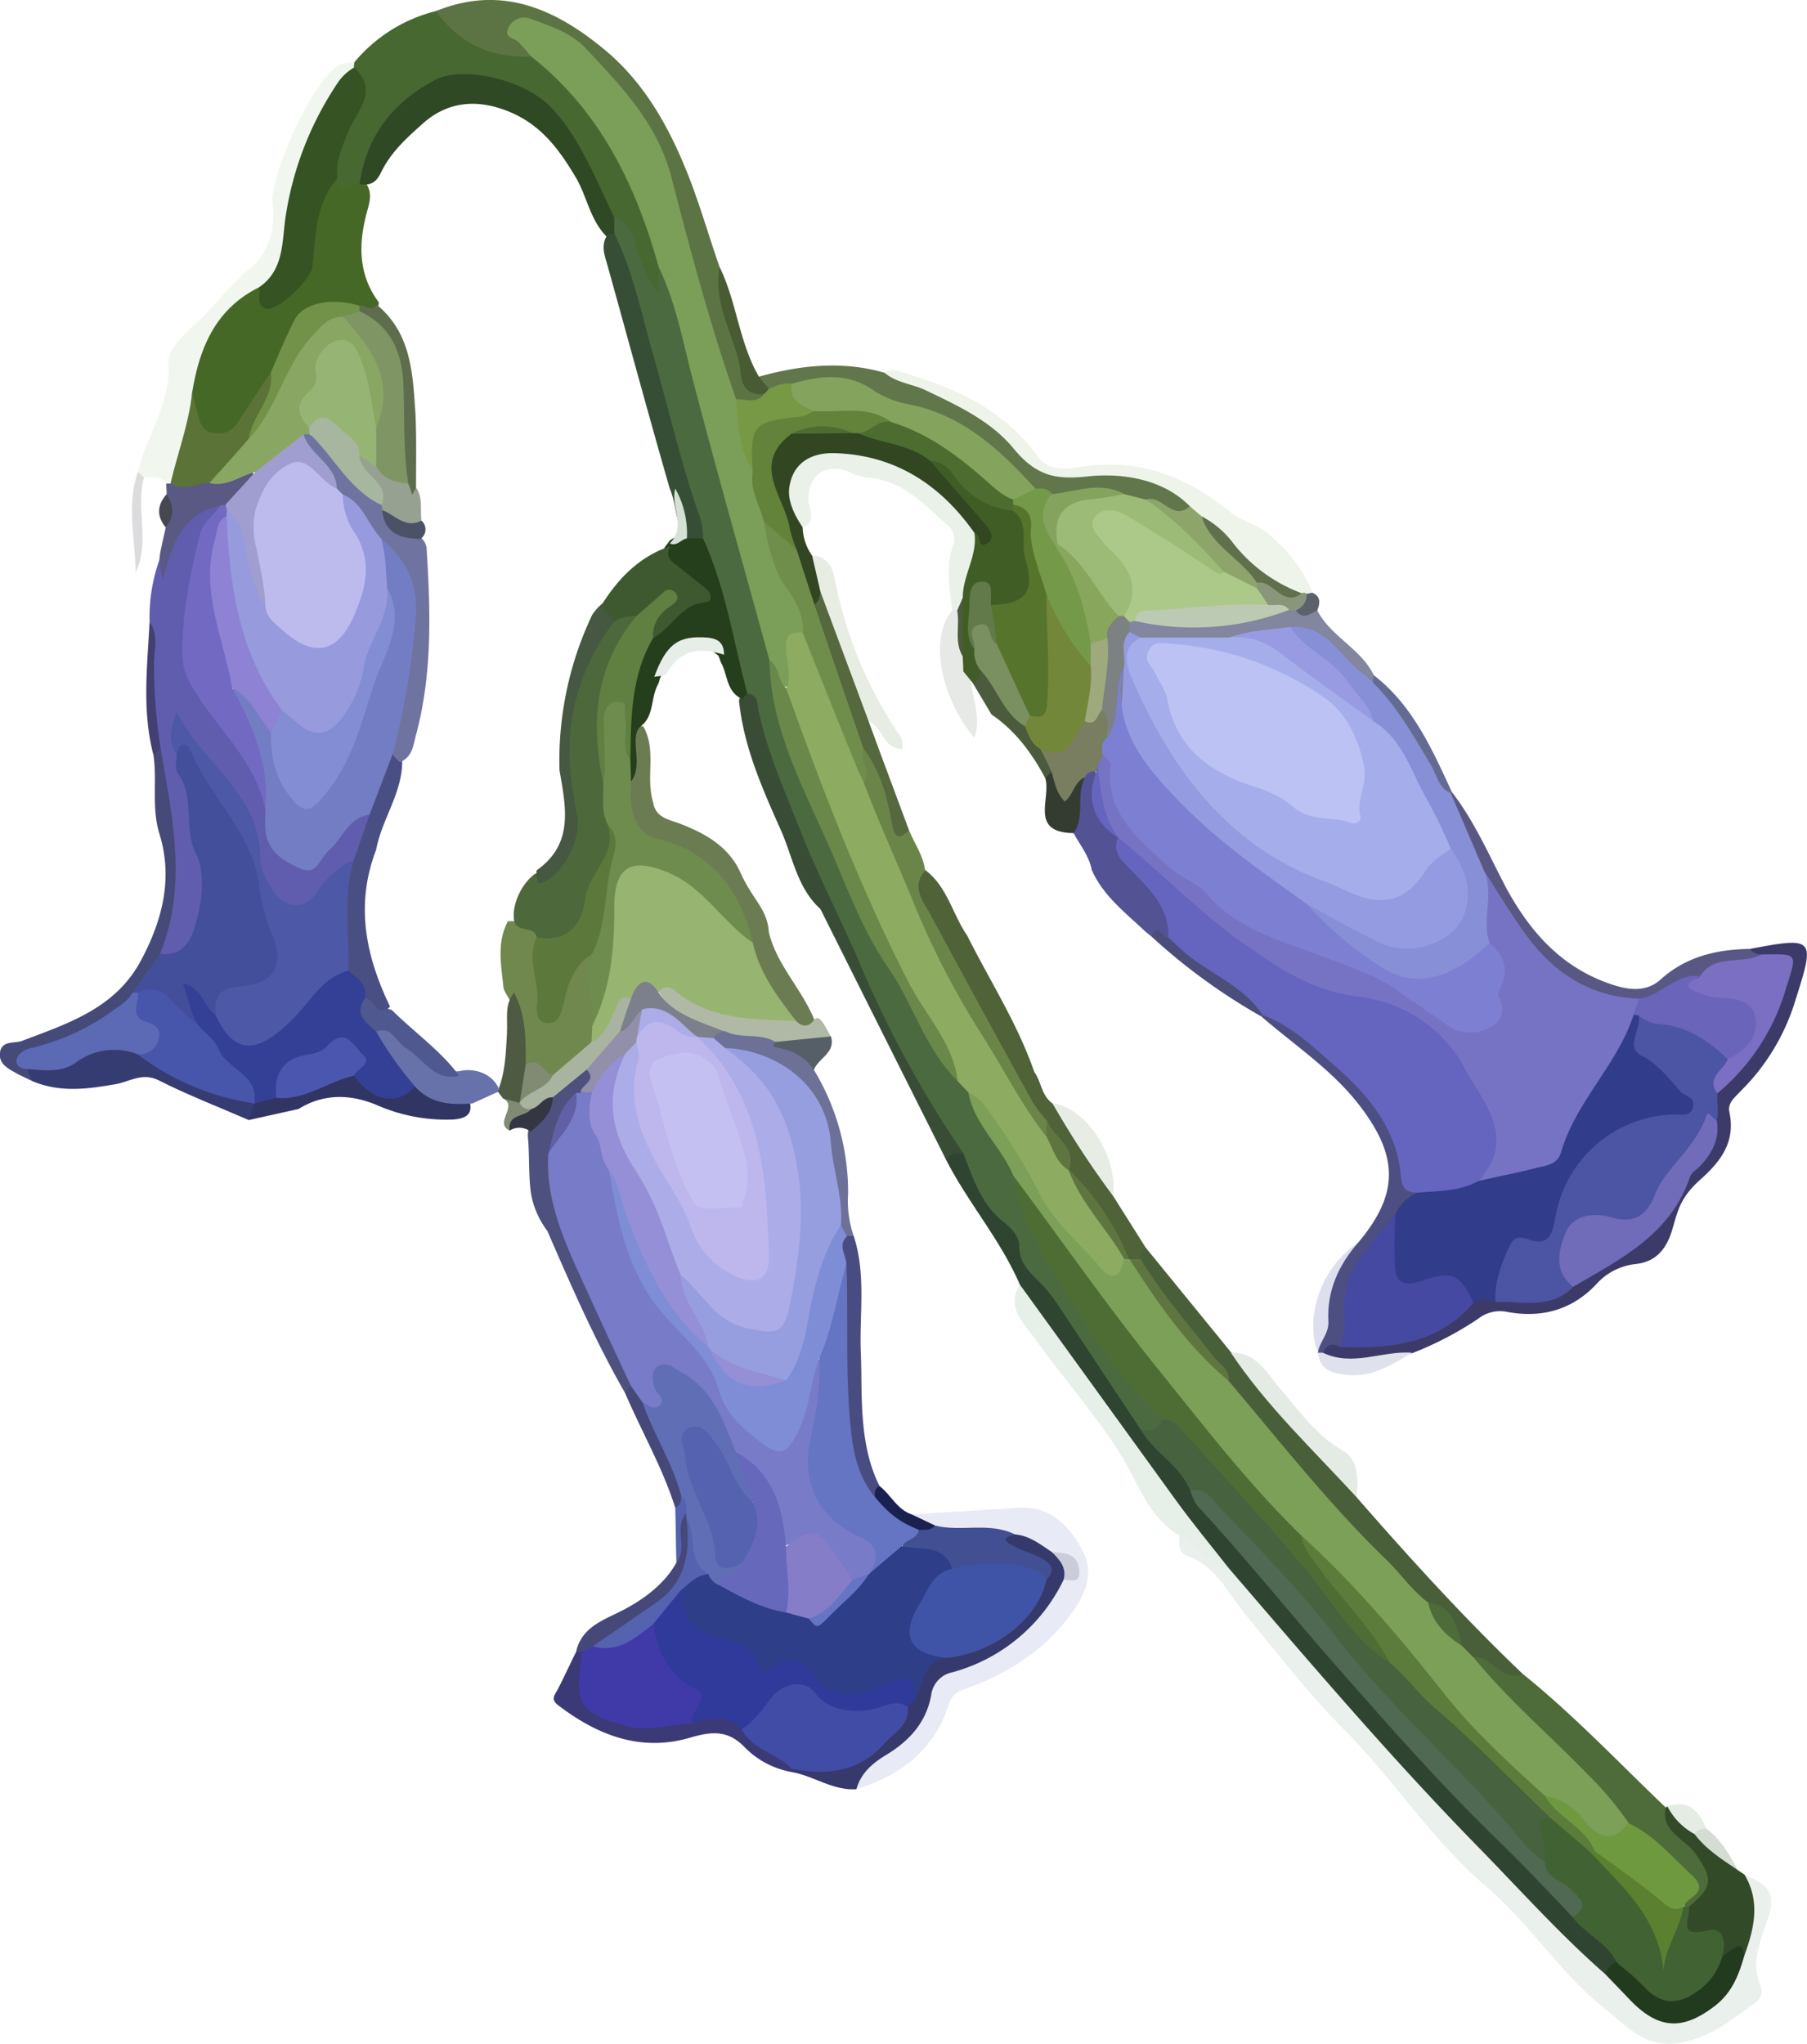 <svg xmlns="http://www.w3.org/2000/svg" viewBox="0 0 326.2 369">
  <title>violetgrass</title>
  <g>
    <path d="M1448,1200.2c2.9,1.4,5.9,2.5,4.5,7.1s-3.5,8.3-1.6,13a2.5,2.5,0,0,1-1,3.1c-4.2,2.9-7.7,6.2-13.7,7.2s-9.3-2.9-13.3-6.1c-8.2-6.5-13.7-15.5-21.5-22.1-9.8-8.4-16.6-19.2-25.6-28.3-6.3-6.3-11.8-13.5-17.6-20.5-3.4-4-5.4-9.1-11-11-1.3-.5-1.3-2.2-1.2-3.6,2.3-.8,3.6.8,5.1,2s2.6,2.5,4.3,3.1c6.2,5.9,11.4,12.6,16.8,19.1s10,11.1,15,16.6q17.5,19.5,36.5,37.7l4.2,4.2c6.2,6.1,14.5,4.3,17.7-3.9a27.9,27.9,0,0,1,1.4-3.7C1448.5,1209.5,1448.2,1204.9,1448,1200.2Z" transform="translate(-1133.1 -861.8)" style="fill: #eaf0ec"/>
    <path d="M1422.9,1218.2c-8-7-15.1-14.9-22.5-22.5-15.9-16.2-30.6-33.5-45.4-50.7-2.7-1.6-4.5-4-6.3-6.3-10.5-13.6-21-27.3-30.3-41.8a9.6,9.6,0,0,1-1.2-3.2c-3.5-8.1-9.3-14.7-13.3-22.5-.4-2.1,1.1-1.8,2.4-1.9a3.5,3.5,0,0,1,2.1,2c2.1,4.4,5.7,7.9,7.8,12,3.6,7.1,9.5,12.7,13,19.8s7.8,10.3,10.7,16.1c2.7,4.1,7.4,6.6,8.9,11.6,7.1,8.4,14.3,16.6,21.5,24.8,5.1,5.8,10.1,11.8,15.2,17.7,10.2,11.8,21.9,22.3,32.4,33.8,2.2,3.1,6.6,4.4,7.5,8.8A3.3,3.3,0,0,1,1422.9,1218.2Z" transform="translate(-1133.1 -861.8)" style="fill: #2f4431"/>
    <path d="M1160.1,974.1a31.1,31.1,0,0,1,1.8-11.3c1.7-3.2,2.9-6.8,6.2-9,1.6-1.1,3.2-2.6,5.2-.5-3.5,6.3-4.6,13.3-5.7,20.3a20.7,20.7,0,0,0,4.1,15.9c4.2,5.5,9.4,10.6,10.1,18,.5,2.1.2,4.3,1.5,6.3,2.6,3.9,5.3,4.1,8.6.4l4-4.5c1.2-1.2,2.6-2.1,4.3-.7.5,3.2-.8,5.9-2.5,8.4a55.8,55.8,0,0,0-6.1,5.8c-3.7,4.3-8,3.7-10.9-1.2a10.1,10.1,0,0,1-1.8-5.1c.1-5.5-2.6-9.7-6-13.7s-4.4-6.6-7.1-10c-.9,2.1-.2,3.7.2,5.4,2,8.3,4.1,16.6,4.3,25.3a13.9,13.9,0,0,1-3.1,9.2c-1.6,1.9-3.4,2.6-5.6.8-.4-1.8.5-3.3.9-4.8,1.4-5.5,2.2-11,.7-16.6s-.7-10.6-2-15.7C1159.7,989.3,1161.2,981.6,1160.1,974.1Z" transform="translate(-1133.1 -861.8)" style="fill: #605dae"/>
    <path d="M1197.1,873a27.9,27.9,0,0,1,14.7-9.2,1.8,1.8,0,0,1,2.2.6c3.7,5,9.3,5.9,14.9,6.6,5.8,3.3,10,8.1,13.4,13.7,4.8,8,9,16.2,11,25.5-.2,2,.7,5.1-1.7,5.5s-2.7-2.8-3.4-4.6-1.8-6.8-4.5-9.3-2.8-4.5-3.5-7.1c-1.6-6-6.3-9.9-10.2-14.2s-16.9-5.4-22.7,0-6.6,9.8-9.3,15.1c-2.1,1.2-3.9,1.8-5-1.2s.1-6,1.6-8.9,3.8-7,1.9-11.1A1.8,1.8,0,0,1,1197.1,873Z" transform="translate(-1133.1 -861.8)" style="fill: #486832"/>
    <path d="M1297.7,1135.2l19.2-1.2c6-.4,9.5,3.6,11.7,7.9s.2,8.4-3.1,12.5c-5,6.2-11.2,9.8-18.4,12.4a3.9,3.9,0,0,0-2.7,2.6c-2.6,8.4-8.8,12.9-16.7,15.4-.9-3,1-4.7,3.1-6,4.6-3,8.2-6.6,9.7-12.1a6.3,6.3,0,0,1,4.4-4.3c7.9-2.5,14.1-7.1,18.2-14.4a3.8,3.8,0,0,1,1.4-1.4c4-3.5-.5-2.9-1.9-3.7s-4.6-2.7-7.3-3.1c-4.4-.9-9,.1-13.3-1.4C1300.2,1137.8,1298.2,1137.5,1297.7,1135.2Z" transform="translate(-1133.1 -861.8)" style="fill: #e8eaf5"/>
    <path d="M1229,872c-7.2.3-13-2.3-17.2-8.2,11.8-4.8,21.6-.4,30.6,7.1,6.8,5.7,11.1,13.2,14.4,21.2,2.4,5.8,4.1,11.9,6.2,17.9,1.7,8.2,2.8,16.5,8.2,23.4-1.1,2.2-2.9,1.8-4.7,1.3s-2.2-3.6-3-5.6a161.9,161.9,0,0,1-8-27.6c-2.7-12.5-8.9-23.1-19-31.1a13.8,13.8,0,0,0-9.4-3.6C1227,869.2,1229.9,869.8,1229,872Z" transform="translate(-1133.1 -861.8)" style="fill: #5c7443"/>
    <path d="M1197.1,873a3.4,3.4,0,0,0-.1,1c-3.2,6.2-7,12-9.1,18.7-1.5,4.8-1.6,9.8-3.1,14.6-.8,2.8-1.7,5.4-4.2,7.2-8,3.7-10,11.2-11.8,18.8-.7,5.4-1.5,10.7-4.3,15.5a1.2,1.2,0,0,1-1.4.3c-1-1.5-2.6-1-4-1.1s-.8-.6-1.1-1c1.5-6.6,6-12.3,5.5-19.8-.2-2.4,3.3-5.5,5.7-7.7s5.5-6.4,8.9-9.1,4.8-7.3,4.2-11.9,7.1-22.1,11.9-24.9C1195,873.1,1196.1,873.2,1197.1,873Z" transform="translate(-1133.1 -861.8)" style="fill: #f1f7ef"/>
    <path d="M1339.9,1087l15.4,18.9c5.8,4.1,8.9,10.7,14.1,15.4,3.4,3.1,6.9,6.3,8.6,10.8,9.6,11,19.4,21.8,30,31.9-.6,2.5-2.3,1.5-3.5.9s-3.7-2.1-5.5-3.1a9.9,9.9,0,0,1-2.5-2.5c-1.6-2.9-2.3-6.4-6.1-7.5-8.3-6-14.2-14.2-21-21.6s-11-11.9-15.3-18.8-8.9-11.1-12.9-16.9c-1.2-1.8-2.8-3.3-3-5.6S1338.5,1086.9,1339.9,1087Z" transform="translate(-1133.1 -861.8)" style="fill: #495f3a"/>
    <path d="M1449,1033.1c11.7-2.2,11.8-2,8.2,9.3a38.9,38.9,0,0,1-9.9,16.4c-1,1.1-2.4,2.1-2,3.8,1.1,5.3-1.5,8.8-5.2,12.1s-4.1,5.6-5.1,9-2.8,5.9-6.7,6.3a11.1,11.1,0,0,0-7,3.6c-4.5,4.8-10.1,6.2-16.3,5a6.4,6.4,0,0,0-5.1,1.3,61.2,61.2,0,0,1-11.9,6.2c-3.4.4-6.4,2.7-10,2.4-2.1-.2-4.4.2-6.1-1.5s1-3.4,3.2-3.4c8.7.7,16.7-.9,23.2-7.2a6,6,0,0,1,5.2-.8c4.4.1,8.8.8,12.6-2.3s7-5.6,11.6-6.6a5,5,0,0,0,3.7-3.1,42.8,42.8,0,0,1,8.2-12.9,8.6,8.6,0,0,0,2.1-6.5c0-1.9-.6-3.9.7-5.7,5.4-5,9.7-10.7,11.7-18,1.3-4.8,1.7-4.7-3.3-5.5C1449.8,1034.7,1448.8,1034.4,1449,1033.1Z" transform="translate(-1133.1 -861.8)" style="fill: #3c3a68"/>
    <path d="M1399.1,1161c3.4-.4,5,4.7,8.9,3,9.2,7.4,17.3,16,25.8,24.1,1.9,3.1,4.7,5.5,6.7,8.5s2.5,7.2-2.1,9.9a2.1,2.1,0,0,1-1.3-.5c1-3.9-.1-6.7-3.7-8.9s-4.3-4.1-6.8-5.6c-7.6-9-16.4-16.8-24.5-25.3C1400.7,1164.8,1398.5,1163.6,1399.1,1161Z" transform="translate(-1133.1 -861.8)" style="fill: #4e6b3a"/>
    <path d="M1292.8,929.1c1.3-.9,2.4-.3,3.8.1,9.3,2.8,17.9,6.7,23.9,15.1,2.3,3.2,6.6,1.8,9.8,1.5,9.5-.9,17.6,2.5,24.6,8.2,2.1,1.8,4.7,2.2,6.8,3.9,3.7,3.1,6.6,6.4,8.3,10.9a1.8,1.8,0,0,1-1,.9h-1.4a23.9,23.9,0,0,1-12.1-8.1,32.3,32.3,0,0,0-5.9-5.8,14.8,14.8,0,0,0-2.9-2.2c-5.5-4.1-11.7-5.3-18.3-4.5-4.4.6-8.2-.1-11.3-3.6-5.6-6.2-12.6-10.3-20.4-13.1C1295.1,931.8,1293.1,931.4,1292.8,929.1Z" transform="translate(-1133.1 -861.8)" style="fill: #eef4ea"/>
    <path d="M1292.8,929.1c2.1,1.8,4.9,2,7.3,3.1,5.8,2.8,11.8,5.5,16,10.6s7.8,5.6,13.4,5,13.3.2,18.4,5.4c-.5,2.5-2.3,1.7-3.8,1.4s-2.7-1.3-4.2-1.4a24.4,24.4,0,0,1-4.4-1.3c-4-1.4-8,0-12-.1a15.8,15.8,0,0,1-3.7-1.1c-2-1.2-4.2-2.3-5.5-4.2-3.8-5.7-9.4-8.1-15.6-9.8a31,31,0,0,1-7.8-3.1c-4.7-2.7-9.5-2.7-14.4-1.5a13.7,13.7,0,0,1-4.5.3c-1-.6-2.6-.7-1.9-2.6C1277.6,927.7,1285.2,926.9,1292.8,929.1Z" transform="translate(-1133.1 -861.8)" style="fill: #62764b"/>
    <path d="M1278,957a9.2,9.2,0,0,0,1.7,5.1,9.1,9.1,0,0,1,2.4,6.8c-.3,1.1-.6,2.1-1.9,2.3-3.2-2.5-2.7-6.7-4.4-10s-2.4-6.8-3.6-10.1c-2.2-6.1-1.5-8,4.1-11.9,3.3-.9,6.6-.5,9.9-.5l1.6.3c4.7,1.3,9.8,1.6,13.7,5.2a86.4,86.4,0,0,1,10.2,11.5c1.1,1.5,1.9,3.4,0,4.8s-2.6-.9-3.6-1.8c-5.4-6.5-11.2-12.2-20.3-13.4s-11.4,1.2-9.8,9.7A13.3,13.3,0,0,1,1278,957Z" transform="translate(-1133.1 -861.8)" style="fill: #314621"/>
    <path d="M1339.9,1087a2.2,2.2,0,0,0-.9,2,1.7,1.7,0,0,1-1.9.4,3.1,3.1,0,0,1-1.1-.9c-3.3-5.2-6.7-10.3-10.3-15.3-.5-3.5-2.9-6-4.8-8.7-3.5-5.6-7.1-11-9.6-17.1-1.1-2.5-3.5-4-4.6-6.4-2.6-5.3-4.8-10.8-7.8-15.9-1.2-2-2.1-4.7,1-6.4,4.2,3,5.1,8.1,7.8,12,4.1,8.2,9.1,15.9,12.1,24.6,1.3,1.8,1.3,4.3,3.3,5.7,5,4.7,8.2,10.6,11,16.8Z" transform="translate(-1133.1 -861.8)" style="fill: #4f6238"/>
    <path d="M1307,1070c-1.2,0-2.5-.1-3.1,1.2q-11.4-22.7-22.7-45.3c-4.3-3.9-5-9.6-7.3-14.6-3.3-7.4-6.6-14.9-7.4-23.1a2.6,2.6,0,0,1,1.5-1.6c2.7-.4,2.7,1.7,3.3,3.4,3.4,10.4,6.6,20.8,12.1,30.5,2.1,3.8,3.4,8.2,5.1,12.3,4.9,12.2,11.5,23.6,18.1,34.9A2.4,2.4,0,0,1,1307,1070Z" transform="translate(-1133.1 -861.8)" style="fill: #394d36"/>
    <path d="M1317.2,1093.7l28,38.7c3.1,4.3,6.5,8.4,9.8,12.6-3.9-.7-5.3-5.1-9-6-5.6-3.3-7.3-9.2-10.4-14.3-4.8-7.7-10.9-14.5-16.1-21.8C1317.7,1100.4,1314.7,1097.6,1317.2,1093.7Z" transform="translate(-1133.1 -861.8)" style="fill: #e7efe9"/>
    <path d="M1278,957c-1.5-2.2-2.8-4.9-2.4-7.3.6-4,3.5-6.1,7.8-6.1,11.1.2,19.4,5.6,25.6,14.4,1.8,4-.1,7.6-1,11.4a5.4,5.4,0,0,1-1.6,2.6,1.2,1.2,0,0,1-1.4,0c-.5-3.9-1.2-7.8.1-11.6a3.3,3.3,0,0,0-1.2-4c-4.2-3.8-8.2-8.1-14.5-8.4a9.2,9.2,0,0,1-2.8-.9c-4.3-2-8,.6-7.5,5.4C1279.3,954.2,1280.5,956,1278,957Z" transform="translate(-1133.1 -861.8)" style="fill: #eaf1e9"/>
    <path d="M1271.9,1030.1c1.4,5.9,6,10.3,8.2,15.8-.4,2.8-2,1.8-3.5,1.1a31.3,31.3,0,0,1-8.8-14.7c-2.3-9.3-7.4-15.9-17.1-17.9-2.9-.7-3.5-2.7-4.2-4.9a12.4,12.4,0,0,1-.2-7.4c.5-1.9.1-3.8.4-5.8s0-3.4,2.5-3.4c2.5,4.3.4,9.3,1.8,13.7.4,2.7,2.6,3.1,4.6,3.8,4.7,1.8,9,4.1,11.2,9S1271.6,1025.8,1271.9,1030.1Z" transform="translate(-1133.1 -861.8)" style="fill: #6c7c52"/>
    <path d="M1316.3,1138.8c2.6.2,4.6,1.8,6.7,3.2s3.9,2.3,2.1,5a31.4,31.4,0,0,1-20.1,16.7,4.8,4.8,0,0,0-3.8,4.1c-.9,5-4,8.3-8.1,10.8-2.5,1.5-4.6,3.3-5.4,6.2-4.2.3-7.7-2.4-11.7-3.1a.9.9,0,0,1,.3-1.2,4.3,4.3,0,0,1,2.9-.6c8.6,1.8,12.9-4,17-9.8.3-.7.7-1.3,1-2,1.6-3.1,1.5-7.5,6.5-7.9,7.6-2,14.4-5,17.3-13.2.9-2.5-1.2-3.1-2.7-3.9s-2.9-1-3.8-2.2S1314.3,1138.3,1316.3,1138.8Z" transform="translate(-1133.1 -861.8)" style="fill: #35396c"/>
    <path d="M1162.1,996.9c2.1,12.4,4.9,24.7-.1,37.1,0,3.3-2.6,5.3-4.1,7.8a35.3,35.3,0,0,1-15.6,9.4c-1.6.5-4,.3-3.4,3.2a3.3,3.3,0,0,1,.1,2.6l-2.7-1.3c-1.5-.9-3.5-1.7-3.2-3.9s2.6-1.6,4-2.1c8.4-3.2,17-5.9,21.6-14.8,3.8-7.2,5.6-14.7,3.2-22.5-1.5-4.8-.4-9.6-1.1-14.3A1.8,1.8,0,0,1,1162.1,996.9Z" transform="translate(-1133.1 -861.8)" style="fill: #454a78"/>
    <path d="M1438,1206c4.5-3.7,4.3-5.1,1-9.8-1.9-2.5-6.1-3.8-5.2-8.1l.3-.2a31.2,31.2,0,0,1,5.6,4.6,92.8,92.8,0,0,1,7.1,6.9l1.2.8c2.9,4.8,1.8,9.7,0,14.6-1.5-1.3-2.9,1.4-4.3.1s-1.3-3.1-3.6-3.3C1435.9,1211.3,1435.7,1209,1438,1206Z" transform="translate(-1133.1 -861.8)" style="fill: #334a28"/>
    <path d="M1375.1,1105c-1.5-.8-2.6-.5-3.2,1.1s-.6.3-.9-.1h0c.8-7.3.8-14.7,7.3-19.9,7.3-8.7,7.3-15.4.4-24.5-5-6.6-11.8-11-17.9-16.3a1.7,1.7,0,0,1,1.1-.9c11.8,5.9,21.1,14,24.9,27.1.6,1.9.9,3.9,2.4,5.3-.2,2.5-2.5,3.4-3.6,5.2-4.3,5.5-9.4,10.7-8.5,18.7A5.1,5.1,0,0,1,1375.1,1105Z" transform="translate(-1133.1 -861.8)" style="fill: #4d4e82"/>
    <path d="M1330.2,1018.9c-.5-2.6-2.1-4.5-3.3-6.7s-.5-7,1.1-10.3c.7-1,1.5-1.6,2.7-1.3,1.3,4.1.9,9,4.7,12.2.2,2.7,2.1,4.3,3.7,6.2s6.7,6.3,5.5,11.6c-1.1,1.7-2.5-.6-3.6.3l-1.1-.9C1336.3,1026.6,1332.3,1023.6,1330.2,1018.9Z" transform="translate(-1133.1 -861.8)" style="fill: #525294"/>
    <path d="M1245.9,1113.2c-5.4-9.4-9.7-19.3-14-29.2a15.5,15.5,0,0,1-3-7.1c-.4-3.3-.2-6.6-.5-9.8s3.4-4.9,4.2-7.8a9.8,9.8,0,0,1,6.6-4.6c2.7,1.8.6,3.1-.4,4.6l-1.1.9a20.1,20.1,0,0,0-4.4,10.4c-.3,6.9,2.1,13.1,4.9,19.2s5.1,11.6,8.1,17.1c.8,1.5,1.6,3,1.3,4.7A2.5,2.5,0,0,1,1245.9,1113.2Z" transform="translate(-1133.1 -861.8)" style="fill: #4e517d"/>
    <path d="M1449,1033.1a2.5,2.5,0,0,0,2.1,1c-.2,2.1-2,2-3.3,2.1a19.6,19.6,0,0,0-7.5,2.5c-4,.6-7,3.9-11.1,4.4-8.3.1-14.7-3.7-19.9-9.7a72.2,72.2,0,0,1-8.9-13.8c-1.7-4.7-5.2-8.7-6-13.7a1.5,1.5,0,0,1,.8-1.1c4.1,5.3,6.7,11.4,9.8,17.3,4.3,7.9,10,14.4,19,17.4,3.2,1.1,6.4,1.4,8.9-.9C1437.6,1034.4,1443.1,1033.2,1449,1033.1Z" transform="translate(-1133.1 -861.8)" style="fill: #595884"/>
    <path d="M1139,1057l-1-2.2c4.3-1.6,8.8-2.4,13-4.4,2.2-1.1,4.5-.2,6.7.6,6.5,4.3,13.8,6.9,21.1,9.7,1,1.4,0,2.3-.8,3.3-5.5-2.4-11-4.5-16.3-7.2-2.9-1.4-5.1.2-7.6.7C1149,1058.4,1144,1059.1,1139,1057Z" transform="translate(-1133.1 -861.8)" style="fill: #343c71"/>
    <path d="M1276,1181.1v.6a15.8,15.8,0,0,1-8.3-4.3c-3-3.2-5.8-3.1-9.7-2-9.1,2.8-17-.3-24.2-5.8-1.1-.9-.8-1.5-.2-2.5s2.3-4.7,3.5-7.1a.9.9,0,0,1,1.3.3,2.4,2.4,0,0,1,.5,1.4c.3,8.2,3.9,11.4,12.5,10.9,2.1-.2,4.2-.9,6.4-1s6.6-1.5,9.5,1.4a37.2,37.2,0,0,0,6.2,4.9C1274.6,1178.6,1276.5,1179,1276,1181.1Z" transform="translate(-1133.1 -861.8)" style="fill: #3c3a76"/>
    <path d="M1287.2,1084.9c2.3,7,1,14.2,1.3,21.2s-.5,16.4,3.4,24c-.4.9-.2,2.5-2.1,1.9-3.1-2.7-3.7-6.4-4.3-10.2-1.5-10.2-.8-20.5-.9-30.7,0-2.1-1.2-4.5,1-6.3A1.5,1.5,0,0,1,1287.2,1084.9Z" transform="translate(-1133.1 -861.8)" style="fill: #484c81"/>
    <path d="M1215,1063.9a31.2,31.2,0,0,1-13.4-2.4c-4.7-2.1-9.8-2.5-14.6.5l-9,2c.3-1,.7-2,1-2.9l.4-.7a7,7,0,0,1,4.1-1.6c4.7.1,8.5-3.3,13.2-3.6,3.6,2.1,6.9,5.5,11.6,2.4,3.1,1.5,6.4,2,9.6,3.1C1218.5,1063.2,1216.9,1063.7,1215,1063.9Z" transform="translate(-1133.1 -861.8)" style="fill: #303563"/>
    <path d="M1296,997c-3.5.1-3.5-4-6.1-5a1.6,1.6,0,0,1-1.9-1.2c-2.3-7.4-6.5-14.2-6.8-22.2l-1.5-6.5c2.6,0,3.7,2.2,4,3.8a76.3,76.3,0,0,0,12.1,29.1A4.3,4.3,0,0,1,1296,997Z" transform="translate(-1133.1 -861.8)" style="fill: #e7ede3"/>
    <path d="M1370.9,972c2.4,4.7,7.9,6.9,10.2,11.7a1.3,1.3,0,0,1,.3.8c0,.3-.1.5-.2.5-3.8,0-5.4-3.3-7.6-5.5s-5-3.6-8.4-3.1-7.3.8-10.8,1.7a79.1,79.1,0,0,1-14.6,0,6.5,6.5,0,0,1-3-1.8,2.5,2.5,0,0,1,0-2.5,5.1,5.1,0,0,1,1.5-.7,68.5,68.5,0,0,0,26.3-1.8h1.5C1367.7,971.6,1369.3,971.4,1370.9,972Z" transform="translate(-1133.1 -861.8)" style="fill: #82869e"/>
    <path d="M1287.2,1084.9H1286c-1.5.2-1.7-1-2.1-2-.2-3.9-1-7.8-1.4-11.8-1-11.4-7.5-17.4-18.4-19.4-1.2-.6-2.4-1.3-2.5-2.9s1.2-1.7,2.3-1.9c3,.5,6.1.2,8.9,1.7.2.9.4,1.7,1.6,1.6,3.6-.5,5,1.6,5.6,4.7a42.6,42.6,0,0,1,6.2,22.3A19.7,19.7,0,0,0,1287.2,1084.9Z" transform="translate(-1133.1 -861.8)" style="fill: #6d7198"/>
    <path d="M1378,1132.1c-7.8-8.5-16.3-16.5-22.7-26.1,4.7-.2,6.7,4,9,6.6s6.2,8.3,11.1,11C1378.4,1125.3,1378.3,1128.9,1378,1132.1Z" transform="translate(-1133.1 -861.8)" style="fill: #e4ebe5"/>
    <path d="M1273.1,1049.9c-2.8-1.7-6.2-.5-9-1.9-5.3-.7-9.6-2.7-12.3-7.5,1.1-1.9,2.9-1.5,4.2-.6a29.2,29.2,0,0,0,16.7,4.7,5.3,5.3,0,0,1,4.1,1.5c1.2,1.2,2.3,1.1,3.3-.2s2.2,1.8,3,3C1279.9,1051,1276.6,1050.9,1273.1,1049.9Z" transform="translate(-1133.1 -861.8)" style="fill: #afb9a5"/>
    <path d="M1163.1,949.1h.7a48.8,48.8,0,0,1,7.5-1.2c2.6.4,4.8-1.7,7.4-1.1.9,3.7-2.4,4.7-4.3,6.6a1.7,1.7,0,0,1-1.4-.3c-6.7,1.3-8.8,6.5-10.5,13.5-.4-2.1-.5-2.9-.6-3.7s.7-3.9,1.1-5.8,0-4,.2-6Z" transform="translate(-1133.1 -861.8)" style="fill: #5a5984"/>
    <path d="M1305,972h.9c2.3,2.1.9,5.2,1.9,7.6a16.7,16.7,0,0,1,.5,3.1c-.3,4.1,2.2,8.1.7,12.3C1303.8,989,1300.3,977.8,1305,972Z" transform="translate(-1133.1 -861.8)" style="fill: #e6e9e5"/>
    <path d="M1238,1160h-.9c1-4.6,5.2-5.8,8.6-7.6s7.3-4.5,9.5-8.5-1-6.3,1.3-9.1a1.6,1.6,0,0,1,1.2.9c2.5,8.4-1.4,13.9-8,18.2l-8.7,5.8A3.5,3.5,0,0,1,1238,1160Z" transform="translate(-1133.1 -861.8)" style="fill: #454878"/>
    <path d="M1334.1,1077.8a167.2,167.2,0,0,1-11-16.8C1328.7,1061.5,1334.8,1069.8,1334.1,1077.8Z" transform="translate(-1133.1 -861.8)" style="fill: #e7ece5"/>
    <path d="M1270.1,929.8l1.8,2.2a1.1,1.1,0,0,1-.9,1c-4.8.2-3.9-3.9-4.6-6.3-1.5-5.5-4.5-10.7-3.4-16.7C1266.1,916.3,1266.5,923.6,1270.1,929.8Z" transform="translate(-1133.1 -861.8)" style="fill: #495b33"/>
    <path d="M1245.9,1113.2l1.1-1.2c1.6.3,2.4,1.6,3.1,3,2.3,5.7,6.2,10.8,6.8,17.1-.2,1-.4,2.2-1.9,1.9C1252.7,1126.7,1248.9,1120.2,1245.9,1113.2Z" transform="translate(-1133.1 -861.8)" style="fill: #454878"/>
    <path d="M1341,1030.9c1.1-2.9,2,.5,3,.1,5.6,2.6,10.4,6.5,15.3,10.2,1.1.9,2.3,2,1.7,3.8l-.2.3A107.8,107.8,0,0,1,1341,1030.9Z" transform="translate(-1133.1 -861.8)" style="fill: #4b4d7a"/>
    <path d="M1371,1106h.9c5.4,2.6,10.7-.4,16.1,0-3.7,2.2-7.2,4.5-11.8,4C1373.4,1109.7,1371.4,1109.1,1371,1106Z" transform="translate(-1133.1 -861.8)" style="fill: #dfe2ec"/>
    <path d="M1378.3,1086.1c-3.6,4.1-5.7,8.8-5.4,14.3.1,2.2-1.6,3.6-1.9,5.6C1368.5,1099.3,1371.8,1090.4,1378.3,1086.1Z" transform="translate(-1133.1 -861.8)" style="fill: #dddfee"/>
    <path d="M1380.9,985c.1-.4.1-.9.2-1.3,7,5.4,10.5,13.3,14.1,21.1l-.2.2a1.8,1.8,0,0,1-2.5-1C1389.2,997.3,1384.1,991.8,1380.9,985Z" transform="translate(-1133.1 -861.8)" style="fill: #636b92"/>
    <path d="M1158,947l1.1,1c-1.6,5.6,1.2,11.5-1.5,17.1C1157.5,959,1155.9,953,1158,947Z" transform="translate(-1133.1 -861.8)" style="fill: #dcdcde"/>
    <path d="M1273.1,1049.9l10-1c.9,3-2.3,3.9-3.1,6.1-1.6-2.7-4.3-3.7-7.2-4.2a.8.8,0,0,1,0-.5Z" transform="translate(-1133.1 -861.8)" style="fill: #565e67"/>
    <path d="M1162.1,996.9l-1.3,1.2c-2.1-8-1.1-16-.7-24,1.7,2.4.8,5.1.8,7.6A96.4,96.4,0,0,0,1162.1,996.9Z" transform="translate(-1133.1 -861.8)" style="fill: #443f71"/>
    <path d="M1291,1132c0-.8,0-1.6.9-1.9,2,1.5,3.1,4.2,5.8,5.1l4.2,2c-.2,1.9-1.6,1.6-2.8,1.7C1295.4,1137.8,1292.5,1135.7,1291,1132Z" transform="translate(-1133.1 -861.8)" style="fill: #1a2151"/>
    <path d="M1439,1192.9a11.8,11.8,0,0,1-4.9-5c3.9-1.3,5.7.9,7,4A2,2,0,0,1,1439,1192.9Z" transform="translate(-1133.1 -861.8)" style="fill: #e4ece4"/>
    <path d="M1439,1192.9c.5-.9,1.3-.9,2.1-1,2.6,1.9,4.2,4.7,5.7,7.5C1444,1197.5,1441.1,1195.7,1439,1192.9Z" transform="translate(-1133.1 -861.8)" style="fill: #d4ddd2"/>
    <path d="M1255,1134c.9-.4,1-1.2,1.1-2,2.1.5,1.7,1.7.9,3-2.4,2.6.4,6.3-1.8,8.9C1255.1,1140.6,1255.1,1137.3,1255,1134Z" transform="translate(-1133.1 -861.8)" style="fill: #5462af"/>
    <path d="M1370.9,972c-1.3.6-2.6,1.8-3.9,0s1.2-2.1,2-3l1-.2C1371.6,969.5,1371.4,970.7,1370.9,972Z" transform="translate(-1133.1 -861.8)" style="fill: #5c626b"/>
    <path d="M1163.2,951c1.2,2,1.5,4-.2,6C1161.3,954.9,1161.5,952.9,1163.2,951Z" transform="translate(-1133.1 -861.8)" style="fill: #454752"/>
    <path d="M1444,1215c3.4-2.5,3.4-2.5,4-.2-1,3.5-2.2,6.7-5.3,9.1-5.7,4.4-10,4.3-15-.7l-4.8-5a3.6,3.6,0,0,1,2-2.2c2.1-.1,3.4,1.3,4.7,2.5,5.1,4.4,7.6,4.2,12-1A7.2,7.2,0,0,1,1444,1215Z" transform="translate(-1133.1 -861.8)" style="fill: #223b1e"/>
    <path d="M1307,1070a196.6,196.6,0,0,1-18.7-34.3c-3.4-8-7.5-15.8-10.7-23.9s-6-14.3-7.6-21.9c-.2-1.4-.2-2.7-2-2.9-2.2-2.1-2.7-5-3.2-7.7-1.3-6.9-3.7-13.4-5.8-20.1s-4.7-15.4-6.7-23.3c-2.6-10.7-5.9-21.3-9.1-31.9a3,3,0,0,1,.8-3c3.2.9,3.3,3.9,4.2,6.3a30.6,30.6,0,0,0,3.8,7.7v-5c2.8.4,2.9,2.9,3.5,4.8,4.3,14.7,7.9,29.6,12,44.4,1.9,7,4,14.1,5.8,21.2,1,14,7.9,26,13.1,38.7,3.6,8.8,8.6,16.7,12.6,25.2a49.9,49.9,0,0,0,7.6,11.5,15.4,15.4,0,0,1,2.2,3c1.6,5.7,6.5,9.5,8.2,15.1,1.8,7.6,5.4,14.3,9.6,20.7s9.6,15.1,16,21.6a2.9,2.9,0,0,1,.9,2.2c-.9,2.2-2.3,2.9-4.4,1.6l-15-22.6a29.7,29.7,0,0,0-2.7-3.5c-2-2.1-4.4-3.8-4.3-7.3,0-1.4-1.4-3.1-2.6-4C1310.2,1079.3,1308.8,1074.6,1307,1070Z" transform="translate(-1133.1 -861.8)" style="fill: #4b6a40"/>
    <path d="M1339.1,1120c1.7.1,3.2-.2,3.9-2,2.2-1.4,3.5.3,4.6,1.5,9.3,9.8,18.6,19.5,26.3,30.6,3,4.3,6.8,7.6,10.8,10.9,8.3,8.5,16.9,16.7,25.9,24.5,1.3,1.2,2.8,2.4,2.8,4.5-1.6,2.5.7,5.5-1.1,7.9-2.5.9-3.7-1-4.9-2.4-5.9-7.2-12.6-13.7-19-20.3s-12-12.8-17.5-19.6-10.5-10.9-15-17.1a31.3,31.3,0,0,0-7.9-7.5C1346.2,1126.4,1341.5,1124.1,1339.1,1120Z" transform="translate(-1133.1 -861.8)" style="fill: #46623e"/>
    <path d="M1412,1198c-.1-1.8.2-3.5-.6-5.3s-.2-2.5,1.6-2.7c3.6.3,5.2,3.6,7.8,5.5,4.6,3.1,7.1,8.2,11,12,1.7,1.6,1.3,3.9,1.4,6,1-2.5,1.5-5.1,3.2-7.1l.6-.4h1c.3,2.1-2.3,5.7,3.3,4.3,3-.8,3.4,2.2,2.7,4.7a11.3,11.3,0,0,1-4.8,6.5c-3.4,2.3-6.3,2.1-9.2-.9s-3.4-3-5.1-4.6c-1.7-3.5-5.6-5-7.9-8.1,1-2.8-1.2-3.9-2.8-5.4S1410.6,1200.5,1412,1198Z" transform="translate(-1133.1 -861.8)" style="fill: #416232"/>
    <path d="M1412,1198c.1,2.9,3,3.2,4.5,4.7s3.9,3.1.5,5.2c-4.2-4.4-8.4-8.9-12.8-13.2-10.4-10-19.9-20.8-29.4-31.6s-16.7-19.9-25.6-29.5a10.3,10.3,0,0,1-1.2-2.6c2.4-.9,3.6,1,4.8,2.4,7.5,7.9,15.3,15.8,21.9,24.4,10.3,13.2,23.1,24,33.6,36.9A23.5,23.5,0,0,0,1412,1198Z" transform="translate(-1133.1 -861.8)" style="fill: #506952"/>
    <path d="M1157,1041l5-7c5.1.5,6-3.8,6.8-6.9s1.3-8.1-.3-11.1c-2.4-4.7-.1-10.2-3.3-14.6-.6-.8-.2-2.2-.2-3.4s.2-2.7,2.1-2.2,1.5,1.2,2,2.1c4.6,8.2,10.7,15.7,12.2,25.4a25.4,25.4,0,0,0,2.1,6.6c2.4,5.8.9,9.1-5.2,10.9-2.3.7-4.5,1.3-5.5,3.7s-2.7-1-3.9-1.8c.6,1.3,1.2,2.6.5,4.1-2.4,1.2-3.5-.9-4.7-2.2s-3.8-3.1-6.4-2.8A2.5,2.5,0,0,1,1157,1041Z" transform="translate(-1133.1 -861.8)" style="fill: #444f9c"/>
    <path d="M1199.8,1008.9c-3.7.4-4.8,4.1-7.1,6.2s-2.3,4.9-5.6,3.4-5.8-3.2-6.1-7.1c-.1-1.1,0-2.3,0-3.4-.9-6.6-2.5-12.9-5.9-18.7a3.7,3.7,0,0,1-.5-2.9c2.7-1.6,3.7.9,5,2.2a13.2,13.2,0,0,1,3.1,5.4c.9,3.2,1.1,6.6,2.9,9.5s3.4,3.3,5.4.4,3.9-5.1,4.7-8.1c1.8-6.8,5-13.1,6.5-19.9a15,15,0,0,0-.3-8.4c-.8-2.9-2.1-5.8,0-8.7,5.1,1.7,7.3,5.4,7.4,10.5a90.5,90.5,0,0,1-3.9,28.3C1204,1001.6,1203.5,1006,1199.8,1008.9Z" transform="translate(-1133.1 -861.8)" style="fill: #737dc4"/>
    <path d="M1172,1045c-.2-3.1.5-4.8,4.3-5.1,6.5-.5,8.4-4,5.7-9.9a34.9,34.9,0,0,1-2.2-9c-1.5-9.2-8.9-15.4-12.3-23.7-.7-1.6-2.2-1.4-2.5.7-1.7-2.4-1-4.9,0-7.6,4.6,9.2,15.2,14.7,15.1,26.6,0,1.9,1.2,3.8,2.2,5.5,2.2,3.4,5.8,3.6,8.1.3a14.8,14.8,0,0,1,6.6-5.8c.8,6.5,0,12.9-.1,19.4-5,4.5-9.2,9.9-14.7,13.9-2.2,1.7-4.5,2.1-6.9.3S1170.7,1048.3,1172,1045Z" transform="translate(-1133.1 -861.8)" style="fill: #4d58a6"/>
    <path d="M1175,986c3.8,6.9,6.8,13.9,6,22-1.8-9.2-9.2-15-13.5-22.7a11.5,11.5,0,0,1-1.5-5.6c0-7.4,1.5-14.5,3.2-21.5.5-1.9,2.5-3.5,3.8-5.2h.8a1.8,1.8,0,0,1,.8,1.3,4.5,4.5,0,0,1-.3,1.6c-1.6,7-3.3,14,.1,21.2C1175.7,979.7,1176.4,982.9,1175,986Z" transform="translate(-1133.1 -861.8)" style="fill: #726ac2"/>
    <path d="M1196,1037c.2-6.7-1-13.4,1-20l2.8-8.1,4.2-11c.9-.2,1.4.4,1.7,1.2.1,5.8-3.7,10.6-4.7,16.1-3.8,9.9-1.9,19.2,2.5,28.3-1.8,2.1-1.9,2.1-4.9-1C1198.1,1040.5,1195.9,1039.3,1196,1037Z" transform="translate(-1133.1 -861.8)" style="fill: #494f82"/>
    <path d="M1272,981c-4.5-16.5-9.2-32.9-13.5-49.4-2-7.3-3.2-14.8-6.5-21.6-4.1-14.8-10.6-28.2-23-38-.8-.9-1.5-1.8-2.3-2.6s-2.9-.8-1.7-2.8a3.1,3.1,0,0,1,3.9-1.4c3.6,1.3,7.3,2.5,10,5.4,6.4,6.8,12.9,13.5,15.4,23.2,3.5,13.5,7.1,27,11.7,40.1,2.6,3.9,1.9,8.8,3.8,12.8a63.3,63.3,0,0,0,2.4,8.8c-.1,5.6,3.2,9.9,5.3,14.7.9,2,2,3.9.8,6.1-3.1,2.5-1.1,6.6-2.9,9.5C1272.1,985.7,1273.6,982.3,1272,981Z" transform="translate(-1133.1 -861.8)" style="fill: #7b9f59"/>
    <path d="M1167.8,932.6c1.3-8,4.2-15,12-18.9,3.6,2.1,7.6.4,8.1-3.9s1.5-7.7,2.4-11.6c.4-1.9.7-4.4,3.7-4.2.5,3.4,2.7.5,4,1a.9.9,0,0,1,1.3.1c.9,1.5.6,2.9.2,4.4-1.7,5.9-1.9,11.7,2,16.9-.3,2.6-2,1.8-3.4,1.5-8-1.1-9.4-.5-12.5,6.4-.9,2-2.1,3.7-3.1,5.6l-3.9,6.4c-1.7,2.9-3.8,5.9-7.8,4.4S1167.5,935.8,1167.8,932.6Z" transform="translate(-1133.1 -861.8)" style="fill: #466827"/>
    <path d="M1194,894c-4,4.6-3.9,10.4-4.5,15.9-.2,2.3-6.4,8.3-8.4,7.6s-.8-2.6-1.3-3.8c4.5-3,4.2-8,4.8-12.4a59.1,59.1,0,0,1,9.3-24.3,8.9,8.9,0,0,1,3.1-3c4.7,4.2.4,8-1,11.5S1193.7,890.9,1194,894Z" transform="translate(-1133.1 -861.8)" style="fill: #355323"/>
    <path d="M1199.2,895.1H1198c1.2-8.7,6-14.8,13.5-18.8,4.9-2.7,16.1-.3,21.1,4.9s8.1,13,11.4,19.9v3a2.3,2.3,0,0,1-1.4.4c-2.9-2.9-3.5-7-5.4-10.4-3-5.1-6.3-9.7-12.1-12.1s-11.3-2-16,2.4c-2.7,2.4-5.4,4.9-7.1,8.3C1201.5,893.7,1200.9,895,1199.2,895.1Z" transform="translate(-1133.1 -861.8)" style="fill: #2f4925"/>
    <path d="M1299,1138c1-.1,2.1.2,2.9-.8,4.7,1.2,9.8-.7,14.4,1.6-1.2.4-2.8.7-.6,1.9s3.7,1.5,5.4,2.4,2.7,2.1.9,3.9c-5.5-1.9-11.2-.3-16.7-1.3-2.5-2.6-6.1-2.8-9.1-4.3C1295.3,1138.7,1297.6,1138.8,1299,1138Z" transform="translate(-1133.1 -861.8)" style="fill: #425093"/>
    <path d="M1325.1,1147c.6-2.2-.7-3.6-2.1-5,2.2.1,4.5.2,4.9,3S1326.5,1147,1325.1,1147Z" transform="translate(-1133.1 -861.8)" style="fill: #caccd9"/>
    <path d="M1269,947c-2.4-4-2.7-8.5-3-13.1,1.7-.1,3.6.8,5-.9l.9-1c1.4-.6,2.7-1.2,4.1-.9,1.3,1.9,3.7,3,4.2,5.5s-2.3,1.5-3.8,1.7c-4.2.5-7.3,1.9-6.5,7A2,2,0,0,1,1269,947Z" transform="translate(-1133.1 -861.8)" style="fill: #779844"/>
    <path d="M1167.8,932.6c.4,1.5.7,2.9,1.1,4.4s1,2.8,2.8,3,3.2-.2,4.3-1.9,4-6.1,6-9.1c2,2.3.5,4.4-.4,6.5s-1.7,3.5-2.4,5.4a19.1,19.1,0,0,1-8.3,8.1c-2.3,0-4.7,1.6-7,0C1165.2,943.5,1167.2,938.2,1167.8,932.6Z" transform="translate(-1133.1 -861.8)" style="fill: #5c7337"/>
    <path d="M1316,1074c-2.2-5.3-7-9.1-8.1-15,2-.7,3.2.8,4,2,2.6,4,6,7.4,7.9,12s7.1,10.6,11.5,15.3c1.3,1.3,2.8,1.8,4.4.5a.9.9,0,0,1,1.2.3h.1c4.3,4,7.2,9.2,10.9,13.8,2.2,2.8,5.1,5,7,8.2,9.4,11.1,18.3,22.5,28.8,32.6,2.4,2.4,4.4,5.3,7.2,7.4s3.9,5.3,6.1,7.8l2.1,2.1c6.3,7.7,13.8,14.1,20.7,21.2a60.1,60.1,0,0,1,7.3,8.7c-.7,3.6-4,4.5-7.4,1.8s-4.4-4.4-7.4-5.6a143.3,143.3,0,0,1-24.1-24.5,171.8,171.8,0,0,0-20.9-22.6c-7.3-6.7-13.1-14.7-19.4-22.1-10.4-12.2-19.6-25.2-28.9-38.2A31,31,0,0,1,1316,1074Z" transform="translate(-1133.1 -861.8)" style="fill: #7ca057"/>
    <path d="M1354.9,1111.1c-7.4-6.2-12.8-14-17.9-22h2c3.9,6.4,8.9,12.1,13.5,18C1353.5,1108.2,1355.1,1109.1,1354.9,1111.1Z" transform="translate(-1133.1 -861.8)" style="fill: #5e753f"/>
    <path d="M1397,1158.9c-3-1.9-5.3-4.2-6.1-7.8C1395.4,1151.7,1396.1,1155.4,1397,1158.9Z" transform="translate(-1133.1 -861.8)" style="fill: #4e6b3a"/>
    <path d="M1385,1081a7.6,7.6,0,0,1,4-3.9c3.1-2.4,7.1-1.7,10.5-3,8.8-1.2,15.5-4.9,18.9-14.1,1.6-4.3,5.4-7.9,6.9-12.6a3.9,3.9,0,0,1,2.5-2.9,2.3,2.3,0,0,1,1.4.4c-.4,6.4,5.4,8.8,8.4,13,.9,1.4,2.6,2.4,1.9,4.3s-2.9,1.9-4.7,2.1a21.6,21.6,0,0,0-19.7,17.3c-.7,2.9-1.5,5.5-5.3,5.4s-3.7,1.7-4.4,4-.8,4.3-2.3,5.9c-1.4-.7-2.7-.9-4,.1-3.2-2.8-6.5-4.1-10.8-2.4-2.4.9-4.1-.5-4.5-3.1S1382.9,1084.3,1385,1081Z" transform="translate(-1133.1 -861.8)" style="fill: #313c8a"/>
    <path d="M1403.1,1096.9c-.3-3,.7-5.9,1.8-8.6s1.7-3.6,4-2.8c4.2,1.6,4.5-1.6,5-4.1a22.3,22.3,0,0,1,21-18.4c1.4-.1,3.3.6,3.8-1.3s-1.3-1.9-2.2-2.8-3.8-4.9-7-6.5,0-4.8-.6-7.3c6.6.2,12.4,1.9,16.6,7.4.4,2.6-2.4,4.2-2.4,6.7s.3,3.2-.1,4.8c-3.7,5-8,9.6-10.8,15.3-1.2,2.4-2.8,3.8-5.8,3.8-10.6.1-11.1.8-9.3,11C1413.1,1098.3,1407.8,1096.6,1403.1,1096.9Z" transform="translate(-1133.1 -861.8)" style="fill: #4c54a4"/>
    <path d="M1385,1081c-.2,3.1-.2,6.1-.1,9.2s1.6,3.9,4.6,2.9c5.8-2,7.1-1.4,9.6,3.9-6.4,7.5-15.1,8.3-24,8,.3-1.6,1-3.3.8-4.8C1374.7,1091.7,1380.4,1086.6,1385,1081Z" transform="translate(-1133.1 -861.8)" style="fill: #4549a1"/>
    <path d="M1417.1,1094.1c-3.7-2.9-2.6-6.8-1.3-9.9s5.1-3.5,7.9-2.7c4.6,1.4,6.8-.4,8.3-4.4s7.4-8.4,9.2-14c.3-.9,1.1.8,1.8.9.6,3.2-.7,5.8-2.8,8.1-.6.7-1.7,1.3-2,2.1C1434.7,1084.7,1425.6,1089.1,1417.1,1094.1Z" transform="translate(-1133.1 -861.8)" style="fill: #706cba"/>
    <path d="M1443.1,1059.2c-2.1-2.9,1.2-4.2,1.9-6.2,4.5-7.6,4.5-7.6-4.3-10.4-1.6-.5-3.5-.9-3.7-2.9s2.3-.5,3-1.7c2.7-4.1,7.6-2,11.1-3.9,6.9-.1,6.4-.3,4.3,6.5A38.6,38.6,0,0,1,1443.1,1059.2Z" transform="translate(-1133.1 -861.8)" style="fill: #7a6fc2"/>
    <path d="M1412,1186a11.2,11.2,0,0,1,7.2,4.6c2.3,2.8,5.1,4.1,7.8.3,4.6,2.1,7.8,6,11.4,9.3s-.6,3.9-1.4,5.8h0c-1.4,2.3-2.7,1.3-4.4.1-4.1-3-7.6-6.7-11.7-9.8C1418.5,1192.4,1413.3,1190.9,1412,1186Z" transform="translate(-1133.1 -861.8)" style="fill: #6e993f"/>
    <path d="M1340,952c2.8-1,4.8,4,7.9,1.2l2.1,1.8c3.1,4.3,7.8,7.3,10.5,11.9a1.9,1.9,0,0,1-.5,1.3c-2.7.6-4.7-.9-6.6-2.5-4.4-3.6-7.6-8.6-12.6-11.6A1.6,1.6,0,0,1,1340,952Z" transform="translate(-1133.1 -861.8)" style="fill: #8da56b"/>
    <path d="M1360,967c-2.9-4.4-8.3-6.7-10-12a17.1,17.1,0,0,1,5.9,5.1,28.2,28.2,0,0,0,12.2,8.8c-.2,2.9-2.1,1.9-3.5,1.4A10.6,10.6,0,0,1,1360,967Z" transform="translate(-1133.1 -861.8)" style="fill: #61704c"/>
    <path d="M1360,967c3-.6,4.6,4.6,8.1,1.9a.8.8,0,0,1,.9.1,3.1,3.1,0,0,1-2,3h-1.2c-1.3-.4-2.7.4-3.9-.4a3.8,3.8,0,0,1-1.9-3.5Z" transform="translate(-1133.1 -861.8)" style="fill: #899679"/>
    <path d="M1280,936c-2.1-1-4.5-1.8-4-4.9,5.1-1.5,10-2.1,14.7,1.1a16.7,16.7,0,0,0,6,2.5c10,1.8,16.8,8.2,23.3,15.3-.7,1.9-2.3,2.5-4.1,2.7s-4.2-1.9-5.9-3.4a53.5,53.5,0,0,0-17-10.6,20.1,20.1,0,0,0-8-1.3C1283.2,937.3,1281.4,937.4,1280,936Z" transform="translate(-1133.1 -861.8)" style="fill: #84a45d"/>
    <path d="M1340,952c5.3,3.6,9.7,8.2,14,13-.5,2.6-2,.8-2.8.4a49.1,49.1,0,0,1-8.9-5.6,44.3,44.3,0,0,0-5.9-3.6c-1.2-.6-2.8-1.3-3.7-.1s.3,2.4,1.2,3.4a36.8,36.8,0,0,1,3,3.9c2.2,3.5,2.8,6.8-.7,9.9a2.2,2.2,0,0,1-1.4.2c-5-3.8-7.9-9.5-11.8-14.3-.2-5.7,1-7.4,6.2-8.1,2.2-.2,4.5-1.3,6.8-.1Z" transform="translate(-1133.1 -861.8)" style="fill: #9bbb76"/>
    <path d="M1316,952l4-2c1.1,0,2.3-.1,3,1,.1,3.5-1.1,7.2,1.7,10.3,4.7,4.6,5.6,10.6,6.3,16.7a5.1,5.1,0,0,1-.6,3.8c-2.3,1.1-2.8-1.1-3.8-2.1-2.7-2.8-4.1-6.4-5.6-9.9s-3-8-3-12.3a6.3,6.3,0,0,0-2.1-4.2A1.2,1.2,0,0,1,1316,952Z" transform="translate(-1133.1 -861.8)" style="fill: #749a49"/>
    <path d="M1324,961c-1.9-3.2-4.3-6.3-1-10,4.3-.4,8.7-2.4,13,0a56.2,56.2,0,0,1-5.7.9c-5.1.4-7.2,3-6.3,8.1.3.2.4.4.3.7S1324.1,961,1324,961Z" transform="translate(-1133.1 -861.8)" style="fill: #84a45d"/>
    <path d="M1308.7,985.1,1307,983c0-.9-.1-1.8-.1-2.7a31.4,31.4,0,0,1,0-10.6c0-4.1,2.7-7.6,2.1-11.7,1.3.2.5,2.8,2.1,2s1-2.2,0-3.4L1301,945c1.8-1.2,3.4-.3,4.4.9,2.9,3.9,7.1,5.8,11.2,8a21.5,21.5,0,0,1,2.8,14.4c-.4,3.3-3.5,4.5-7,3.4-.9-.5-1.2-1.4-2.1-2.6-1.6,3.5-1.2,6.7-.4,10a12.8,12.8,0,0,1,.9,4.4C1310.5,984.5,1310.2,985.7,1308.7,985.1Z" transform="translate(-1133.1 -861.8)" style="fill: #415d26"/>
    <path d="M1278,976c.3-3.3-1.6-6.3-3.3-8.6s-3.1-7.4-3.7-11.4c3.6-.3,4.1,3.1,5.9,5l3.2,9.9c3.1,3,3.2,7.4,4.7,11.1s3.5,9.9,5.2,14.9c-.1,2.1,1.9,4.5-.6,6.4a1.9,1.9,0,0,1-2.3-1.4c-3-8.4-7.4-16.2-9.3-25A1,1,0,0,1,1278,976Z" transform="translate(-1133.1 -861.8)" style="fill: #708e4b"/>
    <path d="M1276.9,961l-5.9-5c-.7-3-2.6-5.7-2-9-.5-8.6-.1-9.1,8.9-10a10,10,0,0,0,2.1-1c4.7.4,9.7-1.2,14,2-1.7,1.6-3.5,2.8-6,2h-1a22.7,22.7,0,0,0-11,.1c-7.5,5.6-1.2,11.4-.3,17.2A22.9,22.9,0,0,0,1276.9,961Z" transform="translate(-1133.1 -861.8)" style="fill: #63823a"/>
    <path d="M1288,940c2.2-.1,3.6-2.6,6-2,6.5,2,11.8,5.9,16.8,10.3,1.6,1.4,3.1,2.9,5.2,3.7v.9c.3.3.4.5.3.8s-.2.3-.3.3a14.4,14.4,0,0,1-10.9-6.7,5.3,5.3,0,0,0-4.1-2.3C1297.2,941.9,1292.2,941.9,1288,940Z" transform="translate(-1133.1 -861.8)" style="fill: #4d6d30"/>
    <path d="M1289,997c-3-8.7-6-17.4-8.9-26.1.9-.5.9-1.4,1.1-2.3l8.7,23.4c2.4,6.6,4.9,13.2,7.3,19.7.5,2,.1,3.1-2.1,2s-2-2.5-2.4-4.1C1291.5,1005.4,1290.8,1001,1289,997Z" transform="translate(-1133.1 -861.8)" style="fill: #55683e"/>
    <path d="M1276,940.1a12.5,12.5,0,0,1,11-.1Z" transform="translate(-1133.1 -861.8)" style="fill: #4d6d30"/>
    <path d="M1289,997c3,3.9,4.2,8.5,5.1,13.3.3,1.7.7,3.8,3.1,1.4,1,2.4,2.6,4.6,2.9,7.3-2.5,2.8-.5,5.3.8,7.6,6.2,11.5,12.4,22.9,18.7,34.3a23.4,23.4,0,0,0,2.4,3.1,2.6,2.6,0,0,1,.2,2.9c-2,.7-2.6-1.1-3.2-2.2-7.4-12.1-15.9-23.6-21.1-37.1-2.4-6.4-5.6-12.6-8.3-19-.7-1.8-2.1-3.6-.6-5.6S1288.2,999,1289,997Z" transform="translate(-1133.1 -861.8)" style="fill: #6b8549"/>
    <path d="M1336.9,1089.1h-.9a30,30,0,0,1-10.4-15.5l.5-.6A46.5,46.5,0,0,1,1336.9,1089.1Z" transform="translate(-1133.1 -861.8)" style="fill: #5e753f"/>
    <path d="M1322,1067v-3c1.2,3.1,5.5,4.7,4.1,8.9h-.1C1322.4,1072.5,1321.7,1070.1,1322,1067Z" transform="translate(-1133.1 -861.8)" style="fill: #5e753f"/>
    <path d="M1260,959c4.1,8.9,5.5,18.6,8,28l-.9,1c-2.9-1.3-2.6-4.3-3.8-6.5-.2-.4-.3-.9-.5-1.3-2.9-2.6-6.3-2.5-8.6.4a17.2,17.2,0,0,0-2,3.8,5,5,0,0,1-.5,1.3c-1.1,2.4-.6,5.4-2.9,7.2s.6,7-1.8,10c-1.2-1-1.3-2.5-1.4-3.9-.2-7.5.2-15,3.7-21.8,2.5-2.2,4.6-5,7.5-6.5s2.2-2.6.3-4.2-5.4-2.2-4-5.9l.9-1.2a6.8,6.8,0,0,1,3.3-1.3A3.2,3.2,0,0,1,1260,959Z" transform="translate(-1133.1 -861.8)" style="fill: #253e1c"/>
    <path d="M1329,1002.1c-1.8,3.1.1,7.1-2.1,10.1-8.1-.1-4-6.3-5.1-9.9-.4-.9,0-1.3.8-1.6s2,2.7,2.7,4.2C1326.3,1003.7,1326.5,1001.4,1329,1002.1Z" transform="translate(-1133.1 -861.8)" style="fill: #343c32"/>
    <path d="M1322.9,1001.1l-1.1,1.2c-2.4-4.5-5.4-8.6-9.7-11.5l-3.4-5.7a2.4,2.4,0,0,0,1.4-2.3c4.4,1.8,5,6.8,8.3,9.5,1.2,1.4,2.1,3,3.3,4.3S1323.8,999.2,1322.9,1001.1Z" transform="translate(-1133.1 -861.8)" style="fill: #4c5a3e"/>
    <path d="M1306.9,969.7v10.6c-1.6-2.6-.5-5.5-1-8.3Z" transform="translate(-1133.1 -861.8)" style="fill: #4c5a3e"/>
    <path d="M1276.8,1046.1c-7.6-.3-15.4-.1-21.8-5.4a1.9,1.9,0,0,0-3,.2c-1.7-.2-3.3-.3-4.4,1.5s-2.5,3.3-3.8,4.9-1.6,3.8-4.3,2.3a3.9,3.9,0,0,1-.2-3,71.7,71.7,0,0,0,3.4-21.1c0-8.5,3.9-10.9,11.6-7.3s11,7.9,14.7,13.8C1270.2,1037.5,1273.5,1041.8,1276.8,1046.1Z" transform="translate(-1133.1 -861.8)" style="fill: #97b471"/>
    <path d="M1269,1032c-5.4-3.7-8.8-9.9-15.1-12.6s-9.9-1.7-9.9,6-.6,14.8-4,21.6a18.1,18.1,0,0,1-1.4-13.1c2.5-5.5,2.1-11.7,3.9-17.3a6.7,6.7,0,0,0-.7-5.3c-1.3-2.7-1.3-5.5-1.1-8.4s-.2-6.3,0-9.4.4-3.7,1.9-5a2.7,2.7,0,0,1,2.7-.8c1.3.3,1.1,1.4,1.2,2.4.2,3-.4,6,.4,8.9,0,1.3.1,2.6.1,3.9s-.2,3.4.2,5,1.1,4.6,4.8,5.4C1261.5,1015.6,1266.8,1022.6,1269,1032Z" transform="translate(-1133.1 -861.8)" style="fill: #6e8c4d"/>
    <path d="M1295.9,1140.9c3.3.8,7.5-.5,9.1,4.1-.5,1.8-2.2,2.7-3.2,4.2-4.4,6.4-4.1,7.8,2.2,11.9-4.8.5-3.8,5.4-6,7.9-1.5-2-3.2-2.4-5.7-1.5-4.9,1.9-9.7,2.3-13.4-2.6-.6-.9-1.9-1.9-3-1.5-7.7,2.9-11.1-5.5-17.3-6.7-2.5-.6-4.3-4.2-3.5-7.6s2.8-3.6,5.4-3.7,2.1,1.1,3.1,1.7c3.8,1.8,7.4,3.8,11.5,4.7a29.7,29.7,0,0,1,3.9,1.3c2.9,1,4-1.5,5.7-3a39.7,39.7,0,0,0,4.1-4.1,9.4,9.4,0,0,1,1-1C1291.8,1143.6,1292.9,1140.7,1295.9,1140.9Z" transform="translate(-1133.1 -861.8)" style="fill: #2e3e89"/>
    <path d="M1256,1148.9c0,4.6,2.1,7.3,6.6,8.5s6.3,1.5,7.4,5.1c.4,1.3,1.4,1.5,2.3.6,2.9-2.8,5.6-1.7,7.5.9,4,5.5,8.7,3.8,13.5,1.8s5-.7,4.7,3.2l-1,1c-2.6,1.2-5.5,1.3-8.2,2a8.6,8.6,0,0,1-8.6-2.7c-2.6-3-5.1-2.5-7.4.4s-2.8,4.3-5.8,4.3c-2.7-2.8-5.9-2.1-9-1.1.3-4.1-1.9-6.8-5-9.2s-2.3-5.6-2.7-8.6C1251.5,1152.4,1252.8,1149.8,1256,1148.9Z" transform="translate(-1133.1 -861.8)" style="fill: #303a9b"/>
    <path d="M1304,1161.1c-6.6-.7-8.4-3.8-5.1-9.4,1.6-2.6,2.5-5.9,6.1-6.7s9.2-1.6,13.9-.1c1.3.5,2.5.8,3.1,2.1C1320.5,1154.1,1312.6,1160.2,1304,1161.1Z" transform="translate(-1133.1 -861.8)" style="fill: #4054a7"/>
    <path d="M1267,1174c2.3-1.5,3.8-3.7,5.4-5.8s5.7-3.7,7.9-.7,6.8,3.8,11,2.7c1.8-.5,3.7-1.7,5.7-.2.3,3.2-2.4,4.5-4.1,6.4-4.6,5.3-10.5,6-16.9,4.7C1273.4,1178.3,1268.9,1177.7,1267,1174Z" transform="translate(-1133.1 -861.8)" style="fill: #414ca7"/>
    <path d="M1157,1041h1c1.1,1.7,1.5,3.9,3.4,5.2s1.7,2.7.9,4.4-2.4,2.4-4.4,1.5a11.6,11.6,0,0,0-11.2,1.6c-2.7,1.8-5.7,1.3-8.7,1.1s-2.3-3.1.7-3.8a41,41,0,0,0,14.7-6.7C1154.8,1043.3,1156.2,1042.5,1157,1041Z" transform="translate(-1133.1 -861.8)" style="fill: #5c69b5"/>
    <path d="M1400,1075c-3.5,1.9-7.2,1.8-11,2.1-2,0-2.8-.7-3-2.9-.7-8.3-5.5-14.3-11.5-19.6-4.2-3.7-8.2-7.6-13.5-9.6-3.7-5.6-10.2-7.6-14.9-12l-2.1-2c.2-5.4-3.4-8.7-6.7-12.1-1.6-1.7-3.5-3.1-2.4-5.9l.7-.2c4.9,2,7.9,6.5,11.8,9.8,10.2,8.4,20.4,16.4,34.1,18.4,8.4,1.2,13.7,7,17.8,14,2,3.5,3.2,7.3,4.9,10.9S1402.3,1072.4,1400,1075Z" transform="translate(-1133.1 -861.8)" style="fill: #6565c0"/>
    <path d="M1322.9,1001.1c-.6-1.4-1.3-2.7-2-4.1,3.5-.3,5.8-2.2,7.4-5.2,2,.4,2.4-2.5,4.4-2s1.4,2.8,1.2,4.5l-.9,3.4a7.7,7.7,0,0,1-1,2.5l-1,.9a1.7,1.7,0,0,0-2,1c-2,.8-2.1,3.2-3.7,4.4C1323.7,1004.9,1323.5,1002.9,1322.9,1001.1Z" transform="translate(-1133.1 -861.8)" style="fill: #787e5f"/>
    <path d="M1331,1001.1l.2-1a1.2,1.2,0,0,1,1.5,1,16.6,16.6,0,0,0,2.9,10.1c.4.5-.1,1.3-.6,1.8h-.1C1330.4,1010.1,1329.2,1006.1,1331,1001.1Z" transform="translate(-1133.1 -861.8)" style="fill: #6565c0"/>
    <path d="M1249.1,1115l-2.1-3c-3.1-6.6-6.1-13.1-9.1-19.7s-6.4-14.2-5.8-22.3c1.7-3.6,3.7-7.1,5-10.9h.8a2,2,0,0,1,2.1-.3c.2,5.1,3,9.4,4.2,14.1,1.4,12,5.4,22.8,14.6,31.2,2.7,2.5,4.2,5.9,5.6,9.3a18.8,18.8,0,0,0,6.3,7.4c2.6,1.9,4.2,1.2,5.4-1.5a29.2,29.2,0,0,0,2.7-9c.2-1.4,0-3.6,2.6-3,2,4.3.4,8.4-.3,12.6s-1.3,7.5.5,11.1a14.2,14.2,0,0,0,6.6,7.1c5.2,2.6,5.3,3.3,1.8,7.9h-.1c-.9.6-1.7,1.5-3.1,1.3a3.4,3.4,0,0,1-1.8-1.5c-2.2-4.4-5.5-6.5-10.5-4.9a3.3,3.3,0,0,1-1.2-2.1c.4-6.5-3.9-10.3-7.8-14.3-1.8-2.3-2.7-5-3.9-7.5s-4.7-5.6-8.1-7.2c-1.9,2.3,1.8,5-1.2,6.6C1250.8,1117.2,1249.8,1116.3,1249.1,1115Z" transform="translate(-1133.1 -861.8)" style="fill: #777bc8"/>
    <path d="M1239.9,1049.9c2.3-1,3-3.3,4-5.3s.8-3.1,3.1-2.6c1.5,2.4-.5,4.1-1.2,6s-3.3,5.8-6.8,6.9l-6.1,5a6.5,6.5,0,0,1-3.7,2.8,2.3,2.3,0,0,1-2.4-1,2.9,2.9,0,0,1,0-1.3c1-2.6,3.9-3.1,5.4-5.2S1236.3,1050.1,1239.9,1049.9Z" transform="translate(-1133.1 -861.8)" style="fill: #a8b3a0"/>
    <path d="M1239,1054.9l6-6.9c1.6-1.1,1.3-4.2,4.2-4.1,1.2,1.6.4,3.2,0,4.8a3.1,3.1,0,0,1-.6,1.3,10.4,10.4,0,0,1-2.1,2.6c-2.5,1.9-3.8,4.8-6.5,6.4h-2.1C1238,1057.6,1241,1056.9,1239,1054.9Z" transform="translate(-1133.1 -861.8)" style="fill: #928faa"/>
    <path d="M1229,1062c1.5-.3,2.1-2.2,3.9-2.1-.1,2.9-2,4.5-4,6.2a3.3,3.3,0,0,0-3.8-.2C1223.6,1061.7,1227.5,1063.1,1229,1062Z" transform="translate(-1133.1 -861.8)" style="fill: #343643"/>
    <path d="M1237.1,1059.1c.7,4.7-2.9,7.5-5,10.9C1233.1,1066.1,1233.7,1062,1237.1,1059.1Z" transform="translate(-1133.1 -861.8)" style="fill: #615fa5"/>
    <path d="M1335,1013c-2.9-3.8-3.1-8.5-3.8-12.9l1-2.1c1.8-.1,2.4,1,2.4,2.5.3,7.9,5.3,12.9,11,17.3,3,2.3,5.9,4.9,8.9,7.1,5,3.5,10.5,6.6,16.3,7.9,8,1.9,14.4,6,20.7,10.5a16.8,16.8,0,0,0,4.2,2.7c4.2,1.7,6.2.2,7-4.3s.7-6.9-1.7-9.9a24.2,24.2,0,0,1,0-12.8c2.7,4.2,5.2,8.4,8.2,12.4,4.9,6.4,11.4,10.4,19.8,10.7,1.2,1.5,0,2.2-1,2.9-2.9,9-10.4,15.6-13.1,24.8-.6,2.2-2.6,2.4-4.3,2.8-3.5.9-7.1,1.6-10.6,2.4,7.2-7.9.6-14.5-2.7-20.7s-10.1-11.5-19-12.6-14.7-5.4-21.3-10S1342.4,1019.1,1335,1013Z" transform="translate(-1133.1 -861.8)" style="fill: #7773c4"/>
    <path d="M1401,1019c1.9,4.2-.5,8.8,1,13-2.3,5.6-9.2,8.8-15.6,6.9s-12.2-7.1-17.3-12.1a2.1,2.1,0,0,1-.2-1.9c2.3-1.2,3.8.5,5.4,1.5,3.3,2,6.5,4.2,10.3,5s7.3.8,10.1-2.6,2.3-6.7.8-10.3a22.9,22.9,0,0,0-1.4-2.7c-3.5-5-5-11.1-8.4-16.2-1.7-2.5-3.3-4.9-5.2-7.2a49.1,49.1,0,0,0-12.3-13.4c-1.3-.9-2.8-1.9-2.2-4,6.5-.6,8.9,5.3,13.1,8.4a9,9,0,0,1,1.8,1.6c4.4,4.3,7.4,9.7,10.5,14.9,1.1,1.8,1.4,4.2,3.6,5.1Z" transform="translate(-1133.1 -861.8)" style="fill: #878fd6"/>
    <path d="M1428,1045c.3-1,.6-1.9,1-2.9,4-.5,6.6-4.6,11-4.1-.8.5-2.1,1-2.1,1.7s1.2,1.2,2.1,1.4a9.8,9.8,0,0,0,2.8.8c3,.1,6.7.2,7.2,3.7s-1.9,5.9-5,7.4c-3.5-3.3-7.4-6-12.3-6.3a6.9,6.9,0,0,1-3.8-1.6Z" transform="translate(-1133.1 -861.8)" style="fill: #6a64ba"/>
    <path d="M1157.9,1052.1a3.5,3.5,0,0,0,3.9-3c.4-1.7-1-2.4-2.2-2.8-3.2-1-1.4-3.4-1.6-5.3,2.6-1.2,4.5-.4,6.3,1.7a47.9,47.9,0,0,0,4.7,4.3c5,1.9,7,6.9,10.5,10.4.9.9.5,2.5-.5,3.6h0A45.7,45.7,0,0,1,1157.9,1052.1Z" transform="translate(-1133.1 -861.8)" style="fill: #4755ab"/>
    <path d="M1251,1155c.8,5.1,2.8,9.2,7.8,11.8,2.7,1.4-1.2,3.9-.8,6.1-4,.2-7.9,1.6-12.2.4-7.5-2.1-9.1-3.9-7.8-11.3a13.3,13.3,0,0,0,0-2l2.1-1C1244.1,1158.8,1247,1155.4,1251,1155Z" transform="translate(-1133.1 -861.8)" style="fill: #403aa8"/>
    <path d="M1281,1107c-1.6,4.3-1.7,9-3.8,13.2s-3.3,4.7-7,1.8-6.1-5.1-7.3-9.1c-1.8-6.4-7.2-10.2-11-15-5.9-7.5-7.3-16.1-8.9-24.9,2.6,0,2.6,2.3,3,3.9a65.7,65.7,0,0,0,15.1,27,4.4,4.4,0,0,1,.8,1.1c4.7,6.3,7.1,7.2,12.7,4.4,2.3-4.1,3-8.7,3.7-13.2s2.9-7.7,3.8-11.7c.3-1.3,1.1-2.6,2.8-1.5l1.1,2c-1.7,1.6-.2,3.3-.1,5-1.1,4-.2,8.2-1.8,12.1C1283.4,1103.9,1282.8,1105.9,1281,1107Z" transform="translate(-1133.1 -861.8)" style="fill: #7e8dd5"/>
    <path d="M1281,1107c2.4-5.4,3.2-11.3,4.9-17,.4,10.2-.3,20.5.9,30.7.5,4.3,1.5,8,4.2,11.3s4.8,4.7,8,6c-.4,1.7-2.3,1.7-3.1,2.9l-5.9,5c1.9-2.9,1.8-5.1-1.8-6.7-7.5-3.5-10.6-9.9-8.7-18.1C1280.5,1116.5,1281.4,1111.8,1281,1107Z" transform="translate(-1133.1 -861.8)" style="fill: #6574c3"/>
    <path d="M1179,1061c.9-5.3-5-6.1-6.5-9.9-.6-1.6-2.3-2.7-3.5-4.1s-1.9-4.8-2.9-7.7c3.6.8,3.7,4.3,5.9,5.7,3,6.5,6.6,7.2,12,2.6s6.4-8.9,12-10.6c1.5,1.4,3.5,2.4,3,5a9.4,9.4,0,0,0,2.8,5.6c2.1,3.4,5.4,6.1,6.2,10.3-3,3.6-7.7,2.8-11-1.9.4-4.9-.6-5.3-4.9-3.9s-7.9,3.2-9.1,7.9Z" transform="translate(-1133.1 -861.8)" style="fill: #334095"/>
    <path d="M1183,1060c-.6-4.7,1.5-7.3,6.1-7.9a5.3,5.3,0,0,0,3.3-1.7c3.2-3.3,4.6.4,6.3,1.9s-1.2,2.4-1.7,3.7C1192.3,1057,1188.2,1060.5,1183,1060Z" transform="translate(-1133.1 -861.8)" style="fill: #4b57af"/>
    <path d="M1208,1057.9a61.2,61.2,0,0,1-7-9.9c2.3-1.2,2.3-1.3,4.5.5s3.7,3.6,5.9,5,3,2,5,1.6,5.3.2,6.7,3.1c0,.2-.1.5-.1.7l-4.6,2.1C1214.5,1061.3,1210.8,1061.1,1208,1057.9Z" transform="translate(-1133.1 -861.8)" style="fill: #6872aa"/>
    <path d="M1381,992c5.1,3,6.7,8.7,9.3,13.4a95,95,0,0,1,4.7,9.6,34.4,34.4,0,0,1-5.4,7.7c-3.1,3.7-7.6,3.1-11.6,1.9-20-6-33-19.6-41.2-38.3a11.7,11.7,0,0,1-.9-6.9c.2-1.6.6-3.4,3.1-2.5h16a11.1,11.1,0,0,1,10.2,2C1370.6,983.1,1376.9,986.2,1381,992Z" transform="translate(-1133.1 -861.8)" style="fill: #a5aeeb"/>
    <path d="M1339,976.9c-3.8,1.9-2.4,5.5-1.4,7.8,7.2,16.3,17.3,30.1,35.1,36.4,1.4.5,2.7,1.2,4.1,1.8,6,2.7,10.3,1.5,13.7-4,1.2-1.8,2.9-2.7,4.5-3.9,2.6,3.6,4,7.6,2.4,12s-9.1,8-15.4,4.9c-4.4-2.1-8.7-4.6-13-6.9-1.7.6-2.9-.4-4.1-1.3a119.6,119.6,0,0,1-27.7-25.4,12.8,12.8,0,0,1-2.5-8.4c.1-2.9,0-5.7-.1-8.5s-.8-4.7,2.4-5.5Z" transform="translate(-1133.1 -861.8)" style="fill: #949be0"/>
    <path d="M1336,973c3.1-4.8,1.1-8.6-2.5-12a11.4,11.4,0,0,1-1.1-1.1c-1-1.4-2.9-2.9-1.7-4.7s3.9-1.5,5.8-.3c5.4,3.2,10.6,6.6,15.8,10,.6.4,1.1.8,1.7.1l6,3c.7,1,1.4,2,2,3-5.3,2.6-11.2,1-16.8,2.2-2.3.5-4.9-.6-7.2.7l-1,.2C1336.1,974.2,1335.7,973.9,1336,973Z" transform="translate(-1133.1 -861.8)" style="fill: #adc989"/>
    <path d="M1381,992c-5.6-4.1-11.3-8.1-16.8-12.3a12.4,12.4,0,0,0-9.2-2.8c3.5-1.3,7.3-1.4,11-1.9,2.6,4,7.4,5.7,10.2,9.6S1380.2,989,1381,992Z" transform="translate(-1133.1 -861.8)" style="fill: #999be2"/>
    <path d="M1338,973.9c.2-2.2,1.9-1.8,3.4-1.9,6.9-.4,13.7-1.4,20.6-1,1.3.2,2.8-.5,3.8.9A48,48,0,0,1,1338,973.9Z" transform="translate(-1133.1 -861.8)" style="fill: #bdcab3"/>
    <path d="M1336,973l1,1.1v1.8c-1.8,1.8-.7,4.1-1,6.2s-.1,6.8-1,10.2c-.3,1.2,0,2.8-2,2.6-.3-1.6.7-3.6-1-4.9-2.1-4.2.3-8.4-.3-12.6,0-2.3.9-3.9,3.3-4.4Z" transform="translate(-1133.1 -861.8)" style="fill: #7c8182"/>
    <path d="M1246,1052l2-2.1c1.4,1,1.4,2.5,1.2,4a27.4,27.4,0,0,0,3.9,18.1,65.5,65.5,0,0,1,6.1,11.4,13.3,13.3,0,0,0,6.6,7.2c2.8,1.4,4.4.5,4.8-2.6a26.8,26.8,0,0,0-.4-10.9c-1.5-6.2-3.6-12.4-4.8-18.7-.4-2.5-2.3-4-4-5.6s-3-1.7-2.2-3.9c1-.6,1.9-.8,2.7.3l2.1,1.8c1.5,1.1,3.4,1.4,5,2.1,3.3,1.6,5.4,3.7,5.7,7.5a13.7,13.7,0,0,0,1.6,5.2c5.1,10.5,3,21.1.6,31.6-1.3,5.9-3.7,6.8-9.4,5.4s-8.6-5.9-12-10-4-8.7-6.1-13-3-6.7-4.8-9.9C1241,1063.7,1241.1,1057.6,1246,1052Z" transform="translate(-1133.1 -861.8)" style="fill: #acace8"/>
    <path d="M1256,1092c3.9,3.1,6,8.2,11.7,9.5s7,1.2,8.1-4.8c2.1-10.5,3.1-20.8-.7-31.6-2.4-6.6-6.1-10.4-11.1-14.1,8.5.3,18.3,6,19.1,17.3.4,4.9,2.2,9.7,1.8,14.7-2.5,3.6-3.8,7.8-4.9,12s-1.4,11.3-5,16c-5.7.4-10.7-.9-14-6h0a71.7,71.7,0,0,1-4.6-7.5C1255.5,1095.8,1254.4,1093.9,1256,1092Z" transform="translate(-1133.1 -861.8)" style="fill: #979edf"/>
    <path d="M1261.9,1049.2l-2.9-.2h-.6c-3.3-1.4-6-3.9-9.4-4.9-1.5,1.2-2,3.3-4,4,.6-2,1.3-4,2-6s2.4-5.1,5-1.1,7.7,5.3,12.1,7.1A2.1,2.1,0,0,0,1261.9,1049.2Z" transform="translate(-1133.1 -861.8)" style="fill: #7c7f8c"/>
    <path d="M1170.9,949c2.4-2.7,4.8-5.3,7.1-8a39.3,39.3,0,0,0,5-10.8c1.4-4.3,5-7.3,7.6-10.9,1-1.4,2.9-1.5,4.6-.9,6,3.5,7.7,9.4,8.5,15.6.2,1.9-.1,4.1-2.2,5.2-1.9-.7-2-2.5-2.4-4s-.2-2.7-.7-3.9-.6-6.1-4-6.1-2.8,3.5-3.5,5.8-2.9,4.6-1.5,7.4a3.3,3.3,0,0,1,0,1.4,4.5,4.5,0,0,1-.9,1c-3.2,2-4.9,6.2-9.3,6.2C1176.4,947.7,1174,949.8,1170.9,949Z" transform="translate(-1133.1 -861.8)" style="fill: #8aa663"/>
    <path d="M1179.2,947l8.7-6.8c2.9,2.8,7.5,4.5,6,10a3.9,3.9,0,0,1-3.1-1.2c-4.2-2.9-6-2.5-8.7,1.9s-1.8,6.9-1.2,10.6,2.4,6.4.2,9.6c-2.7-.1-2.8-2.4-3.4-4.2-1.6-4.2-2-8.7-3.6-12.9l-.3-1.1Z" transform="translate(-1133.1 -861.8)" style="fill: #a09dd0"/>
    <path d="M1249.1,1115c1,.4,2.1,1.5,3.1.5s-.1-1.7-.6-2.5-1.3-3.4.2-4.5,3,.3,4.4,1.1c5.8,3.2,7.5,9,9.8,14.4,1.6,2.7,4.4,5.1,3.3,8.8-2.7,1-3.3-1.4-4.2-3s-2.5-5-4.3-7.2c-.7-.7-1.5-1.6-2.5-.9s-.6,1.5-.3,2.3c1.4,3.8,1.2,8.2,3.9,11.7a4.8,4.8,0,0,1,1.1,3.2c-.1,3.1,1.7,4.4,4.3,5.2.5,3.4-2.5,3-4.3,3.9a3.3,3.3,0,0,1-2-2c-2.7-.7-3.5-2.6-3.5-5.2s.5-3.3-.5-4.8v-1c0-1.1.2-2.2-.9-3C1254.6,1126,1251.1,1120.8,1249.1,1115Z" transform="translate(-1133.1 -861.8)" style="fill: #606eb6"/>
    <path d="M1257,1136c2,3.1,0,7.7,4,10-2.2.1-3.5,1.7-5,2.9l-5,6.1c-3.2,2.5-6.3,5.3-10.9,4l10.9-7.5C1256.8,1147.8,1257.8,1142.3,1257,1136Z" transform="translate(-1133.1 -861.8)" style="fill: #5462af"/>
    <path d="M1322,1067c1.2,2.1,1.7,4.7,4,6,2.2,6,6.9,10.6,10,16-1.2,6.3-4.6,1.2-5.2.5-3.8-4.1-8.1-8-10.5-13.1a101.1,101.1,0,0,0-8.5-13.7,9.3,9.3,0,0,0-3.9-3.7l-1.9-2a326.7,326.7,0,0,1-16.5-30.9,366,366,0,0,1-14.5-36.3c-.5-1.3-1.1-2.5,0-3.8s.1-4.8,0-7.3,1.1-2.8,3-2.7c3.3,8.3,6.6,16.6,10,24.9l1,2.1c2.8,7.5,6.2,14.8,9.2,22.2a149.3,149.3,0,0,0,12.2,23.5C1314.3,1054.8,1317.5,1061.3,1322,1067Z" transform="translate(-1133.1 -861.8)" style="fill: #8dac62"/>
    <path d="M1316,1074c8.7,11.7,17,23.6,26.1,34.9s16.4,20.8,25.9,30.1c4.8,6.2,9.9,12.1,14.5,18.3,1,1.3,2.9,2.5,1.5,4.7-7-4.4-10.8-11.8-16-17.8-7-8.3-14.4-16.3-21.6-24.3a4.6,4.6,0,0,0-3.4-1.9c-8.3-7.3-13.7-16.8-19.5-26C1320,1086.5,1317,1080.7,1316,1074Z" transform="translate(-1133.1 -861.8)" style="fill: #4e6d35"/>
    <path d="M1275,986c6.5,18.2,13.4,36.2,22.3,53.5,3,5.7,7.9,10.7,8.7,17.5-5.9-5.8-8-13.9-12.5-20.4s-7.2-13.8-10.2-20.8c-4.8-11.1-11.1-22.1-11.3-34.8C1273.9,982.1,1273.4,984.7,1275,986Z" transform="translate(-1133.1 -861.8)" style="fill: #69884a"/>
    <path d="M1260,959h-2.9c-2.2-2.6-1.8-6.1-3.1-9-3.8-13.2-7.4-26.5-11.1-39.8-.5-2-1.6-4.1,0-6.2h1.1c3.3,6.6,4.8,14,6.8,21.1,2.8,9.7,5,19.5,8.3,29.1A11.4,11.4,0,0,1,1260,959Z" transform="translate(-1133.1 -861.8)" style="fill: #364e36"/>
    <path d="M1384,1162c-3.4-6.5-8.8-11.5-13-17.4-1.3-1.8-2.7-3.3-3-5.6,9.5,8.6,17.7,18.3,25.6,28.3,5.4,6.9,11.9,12.8,18.4,18.7,2.3,4,7.2,5.6,9,10a.6.6,0,0,1-1,0l-7-6c-6.9-6.6-13.5-13.5-20.7-19.7C1389.2,1167.7,1387,1164.5,1384,1162Z" transform="translate(-1133.1 -861.8)" style="fill: #5b7c3a"/>
    <path d="M1420,1196h1c4.3,3.1,8.6,6.1,12.6,9.5,1.4,1.2,2.2,1.1,3.4.5-.6,4-3.3,7.3-3.6,11.5C1432.5,1207.9,1425.8,1202.2,1420,1196Z" transform="translate(-1133.1 -861.8)" style="fill: #5b802f"/>
    <path d="M1174.1,954c4.3,3.2,2.8,8.6,4.8,12.6.7,1.5.7,3.2,2.1,4.4s3.9,4,6.4,5.4,4.4,1.2,6.3-.7,4.7-10.6,3.2-14.8-3.7-6.1-2.2-9.9c5.2.2,6.2,4.2,7.2,8s.8,6,1.1,9-.8,7.1-1.7,10.5-2,6.3-3.2,9.5c-2.7,6.8-8.4,10.6-14.9,2.5-7.8-9.7-10.3-21.1-10.1-33.2a5,5,0,0,1,.9-2.3A3.4,3.4,0,0,1,1174.1,954Z" transform="translate(-1133.1 -861.8)" style="fill: #979add"/>
    <path d="M1184,990l3,2.5c2.9,2.5,5.4,2,7.7-.9a20.8,20.8,0,0,0,4.1-9.5c.9-4.9,4.7-8.8,4.2-14.1,3.1,5.4.2,10.7-1.6,15.2-2.7,7.1-4,14.9-9,21.2-3.3,4.4-4.6,4.7-7.8,0-2.1-3.2-2.6-6.7-2.6-10.4A3.1,3.1,0,0,1,1184,990Z" transform="translate(-1133.1 -861.8)" style="fill: #828dd3"/>
    <path d="M1184,990c-.7,1.3-1.3,2.7-2,4-2.2-2.7-3.6-6.3-7-8-1.5-8.9-5.8-17.4-3.1-26.8.5-1.6.3-3.4,2.1-4.2C1174.5,967.4,1176.2,979.6,1184,990Z" transform="translate(-1133.1 -861.8)" style="fill: #8d82d3"/>
    <path d="M1201.9,959c-2.4-2.5-3.3-6.5-6.9-7.9-.9.1-1.2-.2-1.1-1.1-.1-4.4-4.9-6-6-9.8h1c5.8,2.6,8.2,8.7,13.1,12.3a7.5,7.5,0,0,1,.7,1.2,6.7,6.7,0,0,0,4.3,4.1c1.5.5,2.7,1.1,3.1,2.8.7,11.2,1.1,22.4-1.8,33.5-.6,2-.6,4.3-3,5.3a8.6,8.6,0,0,1-1.3-1.4,142.2,142.2,0,0,0,4.2-25.3C1208.5,966.6,1206.1,962.6,1201.9,959Z" transform="translate(-1133.1 -861.8)" style="fill: #6f739f"/>
    <path d="M1203,1043.9l.8.2c4,4,8.8,7.3,12.2,11.9-4.4,1.1-6.3-2.8-9.2-4.7s-2.7-4.2-5.8-3.3c-1.8-1.6-4.1-3.1-2-6C1200.6,1042.1,1200.9,1045,1203,1043.9Z" transform="translate(-1133.1 -861.8)" style="fill: #4f5990"/>
    <path d="M1195,919c-2.5,0-3.7,1.4-5.4,3.3-5.2,5.5-6.4,13.3-11.6,18.7.6-4.2,4.6-7.3,4-12,1.4-3.2,2.7-6.4,4.3-9.5s6.9-4,11.7-2.5a.8.8,0,0,1,.3.8c0,.4,0,.5-.1.5S1196.3,920,1195,919Z" transform="translate(-1133.1 -861.8)" style="fill: #719248"/>
    <path d="M1198,918v-1c1-.3,2.1,1.3,3.1-.2,6.3,5.2,6.5,12.5,7,19.7.2,4.4.1,8.9.1,13.3.2.8.5,1.9-.4,2s-1.7-1.3-2.1-2.4c-.8-3.7-1.5-7.5-1-11.4A24.2,24.2,0,0,0,1198,918Z" transform="translate(-1133.1 -861.8)" style="fill: #5e6d4d"/>
    <path d="M1335,973c-1.1,1.1-2.4,2.2-2,4s-1.5,2.1-3,1c-.9-6-2.5-11.8-6-17v-1C1329,963.2,1331.1,968.9,1335,973Z" transform="translate(-1133.1 -861.8)" style="fill: #88a75d"/>
    <path d="M1316,954v-1.1c2.4.5,3.5,1.6,3.2,4.5s1.6,7.8,2.8,11.6a47.1,47.1,0,0,1,1.4,19.4c-.4,2.3-.6,4.9-4.2,3.4-4.2-3.6-5-9.1-7.2-13.8-.2-2.4-1-4.7,0-7,6.3-.1,8-2.4,6.2-8.3C1317.3,959.8,1319,956.3,1316,954Z" transform="translate(-1133.1 -861.8)" style="fill: #57742d"/>
    <path d="M1319,991c1.7.3,2.9.6,3.1-2,.6-6.7-.1-13.3-.1-20a41.5,41.5,0,0,0,8,13c2.2,3.6,1.3,6.9-1.1,10s-2.7,7.5-8,5c-1.6-.8-2.1-2.5-2.8-4.1A1.9,1.9,0,0,1,1319,991Z" transform="translate(-1133.1 -861.8)" style="fill: #73873b"/>
    <path d="M1328.9,992c.6-3.3,1.4-6.6,1.1-10v-4l3-1c.5,4.4-.6,8.7-1,13C1331.1,990.8,1331.1,993,1328.9,992Z" transform="translate(-1133.1 -861.8)" style="fill: #9eaa7c"/>
    <path d="M1319,991l-.9,1.9c-3.9-2.3-5-6.9-8-10.1a5.2,5.2,0,0,1-1.1-3.8c-.4-1.9-1.7-4.6,1.1-5.2s1.9,2.8,2.9,4.2Z" transform="translate(-1133.1 -861.8)" style="fill: #7a9060"/>
    <path d="M1313,978c-1.6-.7-.7-4.2-3.2-3.4s-.5,2.9-.8,4.4c-1.9-2.5-.9-5.4-.9-8.1s.5-4.2,2.5-4.1,1.2,2.6,1.4,4.2S1312.9,975.6,1313,978Z" transform="translate(-1133.1 -861.8)" style="fill: #627a49"/>
    <path d="M1241.9,970.7c3-4.7,6.8-8.5,12.2-10.3-1.2,2.3.7,3,2,4.1l4.6,3.7c.9.8,1,2.2-.1,2.3-4.6.3-6.2,4.7-9.6,6.5-1.9-2.7.1-4.3,1.7-6.2-1.8.9-3,2.4-4.8,3a7.1,7.1,0,0,1-4.3.5C1241.9,973.6,1241,972.6,1241.9,970.7Z" transform="translate(-1133.1 -861.8)" style="fill: #3e5930"/>
    <path d="M1248,973l4.8-4.2a1.4,1.4,0,0,1,2.2,0c.8.9.2,1.6-.4,2.1-2.2,1.4-3.8,3.2-3.6,6.1-4,6.8-4,14.4-4.1,22-1.8-2.2-.5-4.8-.9-7.2s.6-3.2-1.3-3.3-2.6,1.6-2.6,3.2.2,6,.2,8.9a19.7,19.7,0,0,1-.3,2.4c-1.9,0-2.1-1.5-2.2-2.7,0-7.8-1.3-15.8,3.7-22.9A14.5,14.5,0,0,1,1248,973Z" transform="translate(-1133.1 -861.8)" style="fill: #608041"/>
    <path d="M1263.8,980c-4.3-1.4-7.9-1-10.4,3.4-.2.5-1.4.4-2.2.6,2.2-6,4.4-7.5,9.6-7.1C1262.9,977.1,1263.8,978,1263.8,980Z" transform="translate(-1133.1 -861.8)" style="fill: #e7ede7"/>
    <path d="M1254,959.9c3.1-3,.1-6.7,1-9.9a16.6,16.6,0,0,1,2.1,9C1256,959.2,1255.3,960.5,1254,959.9Z" transform="translate(-1133.1 -861.8)" style="fill: #d5e0d6"/>
    <path d="M1239.9,1049.9l-7,6a7.1,7.1,0,0,1-5.7-2.8c-.9-3.8-.4-7.9-2.5-11.5a6.1,6.1,0,0,1-.7-1.4c-.4-4.1-1.3-8.2.8-12.1,2.4,0,4.8,0,5.8,2.9a64.2,64.2,0,0,0,1.3,13.5c3.5-3.4,2.1-9.8,8.1-10.5-2,4.3.7,8.7,0,13C1240,1048,1239.9,1048.9,1239.9,1049.9Z" transform="translate(-1133.1 -861.8)" style="fill: #70874d"/>
    <path d="M1230,1031c-.5-2.2-3.7-.7-4.1-3.1s1-6.2,3.7-8.3c5.5-2.7,7.3-5.8,6.2-11.2a50.8,50.8,0,0,1,1.7-25.4c1.1-3.6,2.9-7.1,6.5-9a6.8,6.8,0,0,1,4-1c-7.4,8.9-8.4,19.1-6,30,.1,2.7-.5,5.5,1,8,1.2,7.4-2.8,13.3-6,19.3C1235.6,1032.9,1232.5,1032.8,1230,1031Z" transform="translate(-1133.1 -861.8)" style="fill: #4d683b"/>
    <path d="M1230,1031c5.4,1,8.1-2.1,8.7-6.8s5.6-7.9,4.3-13.2c1.6,1.5,1.3,3.6.9,5.1-1.8,5.9-1.1,12.3-3.9,17.9-3.4,2.1-4.4,5.5-5.2,9.1-.4,1.4-.8,3.6-2.9,3.4s-2-2.3-1.8-3.9C1230.4,1038.7,1228.1,1034.9,1230,1031Z" transform="translate(-1133.1 -861.8)" style="fill: #5c783a"/>
    <path d="M1263,1148c-.2-2.9,4.2-1.1,4-4s1.5-7.3,2-11l-3-9c6.8,3.7,8.4,10.1,9,17,2,3.9,2.9,7.9,0,11.9C1270.6,1152.2,1266.8,1150.1,1263,1148Z" transform="translate(-1133.1 -861.8)" style="fill: #6568bb"/>
    <path d="M1275,1152.9c1-4-.1-8,0-11.9,4.6-3.5,5.7-3.3,9,1.5l3,4.5c-1.5,3.6-3.5,6.7-7.9,7Z" transform="translate(-1133.1 -861.8)" style="fill: #867dc8"/>
    <path d="M1279.1,1154c3.7-1.1,5.6-4.3,7.9-7l2.9-1c-1.8,3-4.7,5.1-7.1,7.6S1280.5,1155.6,1279.1,1154Z" transform="translate(-1133.1 -861.8)" style="fill: #6574c3"/>
    <path d="M1333,994.9c2.6-3.9,1-8.8,3-12.8-2.5,10.9,3.7,18,10.6,25s14.6,12.3,22.4,17.9a64.8,64.8,0,0,0,13.6,11.5c6.2,3.9,12.8,1.9,19.4-4.5,2.5,2.1,3.5,4.6,2.1,7.8-.3.6-.7,1.4-.5,1.9,1.4,2.5.6,4.6-1.8,5.7a7.1,7.1,0,0,1-7.5-.6c-3.1-2.2-6.3-4.2-9.4-6.5s-8.4-4-12.9-5.8c-7.4-2.8-15.6-4.8-21.2-11.5-1.6-1.9-4.6-2.7-6.5-4.5-5.4-5.1-11.8-9.7-10.7-18.6.1-.6-.9-1.3-1.4-1.9A2.7,2.7,0,0,1,1333,994.9Z" transform="translate(-1133.1 -861.8)" style="fill: #7d7fd2"/>
    <path d="M1256,1092c.1,4.9,4.2,8.3,5,13-7.7-6.4-11.7-15.2-15-24.3-1-2.6-1.2-5.4-3-7.7s-1.1-4.6-2.4-6.3-1.4-5-.6-7.7a15.1,15.1,0,0,1,6-7c-3.6,7.3-2.9,13.8,1.7,20.9S1253.3,1085.6,1256,1092Z" transform="translate(-1133.1 -861.8)" style="fill: #948fd7"/>
    <path d="M1225.9,1041c2.2,4.1,2.1,8.6,2.1,13,1.7,2.6-.5,4.7-1.1,6.9h0c-1.2.7-2-.5-3-.8l-.9-1.2h-.1c1.4-3.3,1.5-6.8,1.7-10.2S1224.1,1043.3,1225.9,1041Z" transform="translate(-1133.1 -861.8)" style="fill: #4e5a41"/>
    <path d="M1223.9,1060.1l3,.8a1.9,1.9,0,0,0,2.1,1.1c-1.1,1.5-4.3.8-3.9,3.9C1222.2,1064.5,1226.7,1061.5,1223.9,1060.1Z" transform="translate(-1133.1 -861.8)" style="fill: #818a73"/>
    <path d="M1226.9,1060.9c.4-2.3.7-4.6,1.1-6.9,2.5-1.6,3.2,1.5,4.9,1.9C1231.7,1058.5,1228.4,1058.7,1226.9,1060.9Z" transform="translate(-1133.1 -861.8)" style="fill: #818a73"/>
    <path d="M1259,1049c11.6,10.8,12.5,25.2,12.9,39.7.1,4.3-2.5,5.2-6.4,3.3a14.7,14.7,0,0,1-7.7-8.7c-1.3-3.8-3.6-7.1-5.6-10.5-3.6-6.2-6-12.6-3.8-19.9.2-.9-.3-2-.4-3a2.8,2.8,0,0,1,.1-.9c2.5-4.8,2.5-4.9,7.1-2.1,1.3.7,2.6,1.3,3.8,2.1Z" transform="translate(-1133.1 -861.8)" style="fill: #bdb7ee"/>
    <path d="M1259,1049a4.8,4.8,0,0,1-3.6-1.1c-2.8-2.2-5.3-2.4-7.3,1.1l.9-5C1253.7,1042.9,1256,1046.8,1259,1049Z" transform="translate(-1133.1 -861.8)" style="fill: #acace8"/>
    <path d="M1261,1105c3.8,3.9,9.1,4.4,14,6C1268.2,1113.5,1264,1111.7,1261,1105Z" transform="translate(-1133.1 -861.8)" style="fill: #948fd7"/>
    <path d="M1344.3,978a55.3,55.3,0,0,1,27.8,9.7c4.1,2.8,6.1,7.5,7.1,11.7s-1.4,6.4-.5,9.8c.2.8-.9,1.5-1.8,1.1-3.4-1.2-7.1-.1-10.3-2.8s-6.1-3.3-9.4-4.5c-7.1-2.8-12-7.2-13.4-15.1-.3-1.5-1.4-3-2.1-4.5s-2.2-2.2-1.3-4S1342.2,977.9,1344.3,978Z" transform="translate(-1133.1 -861.8)" style="fill: #bcc3f4"/>
    <path d="M1188.9,939c-2-2.1-2.6-4.2-.1-6.4s.9-3.4,1.3-5.1,2.1-4.1,4.4-4.3,3,1.7,3.8,3.7c1.6,4,1.9,8.1,2.7,12.1,1.7,1.9,1.5,4.1.7,6.3s-2.7.4-3.9-.5C1195.5,941.8,1193.7,938.2,1188.9,939Z" transform="translate(-1133.1 -861.8)" style="fill: #96b575"/>
    <path d="M1201,946v-7c3.6-8.4-.8-14.3-6-20l3-1c5.5,2.5,7.6,7.2,7.9,12.8s-.1,12.2.9,18.3C1203.7,950.3,1201.5,949.6,1201,946Z" transform="translate(-1133.1 -861.8)" style="fill: #7f9664"/>
    <path d="M1188.9,939c2.5-3.7,4.4-.8,6.2.7s2.9,2.2,2.9,4.3,2.7,2.9,3.8,4.5,3,2.9.2,4.5c-5.9-2.8-8.6-8.7-13-12.9A4.1,4.1,0,0,1,1188.9,939Z" transform="translate(-1133.1 -861.8)" style="fill: #a7b69f"/>
    <path d="M1193.9,950l1.1,1.1a12.1,12.1,0,0,0,2.2,7c3.1,4.9,2,9.7,0,14.4-3,7.3-7.5,8.2-13.3,2.9-1.3-1.2-2.9-2.3-2.9-4.4s-.9-6.8-1.6-10.2a14.3,14.3,0,0,1-.2-6.8c1-3.6,2.9-6.9,6.3-8.5S1190.9,948.9,1193.9,950Z" transform="translate(-1133.1 -861.8)" style="fill: #bdbaee"/>
    <path d="M1269,1133c1.9,4.1.1,7.6-2,11-2.2,1.1-4.7,1.7-4.8-1.6-.3-6.4-4.9-11.3-5.4-17.6-.2-2-1.7-4.2.7-5.2s3.4,1,4.7,2.6C1264.9,1125.5,1265.5,1130.2,1269,1133Z" transform="translate(-1133.1 -861.8)" style="fill: #5462af"/>
    <path d="M1202,953c1.6-4.3-3.9-5.4-4-9l3,2c1.3,2.3,3.4,2.9,5.8,3.1a15.9,15.9,0,0,1,.7,2,5.4,5.4,0,0,0,.7-1.3c1.3,1.9.7,4,1,6-3.6,3.5-5.1.1-7.1-1.9C1202.1,953.6,1202,953.3,1202,953Z" transform="translate(-1133.1 -861.8)" style="fill: #96a191"/>
    <path d="M1202.1,953.9c2.3.8,4.1,3.4,7.1,1.9a2.1,2.1,0,0,1-.2,3.3C1205.5,959,1202.5,958.2,1202.1,953.9Z" transform="translate(-1133.1 -861.8)" style="fill: #4b5167"/>
    <path d="M1229.9,1019.8c.1-.3,0-.8.1-.9,6.8-4.8,5.2-11.5,4.1-18.1a61.3,61.3,0,0,1,5.9-28,9.3,9.3,0,0,1,1.9-2.1c-.1,1.6,1.3,2.2,2.1,3.3a38.1,38.1,0,0,0-8,26.4,84.8,84.8,0,0,0,1.3,8.8c.7,4.2-2.6,10.7-6.5,12C1230.1,1021.5,1230.1,1020.4,1229.9,1019.8Z" transform="translate(-1133.1 -861.8)" style="fill: #465742"/>
    <path d="M1268.1,1074a11.1,11.1,0,0,1-.8,4.4c-.2.5-.3,1.4-.4,1.4-2.9-.1-7.5.7-8.4-.7-3.9-6.3-5.2-13.8-7.4-20.8-.4-1.6-1.9-4.4,1.4-5.5s5.7-1.6,8.4.6c.6.5,1.4,1.1,1.6,1.8C1264.2,1061.5,1267.5,1067.4,1268.1,1074Z" transform="translate(-1133.1 -861.8)" style="fill: #c4c1f2"/>
  </g>
</svg>
